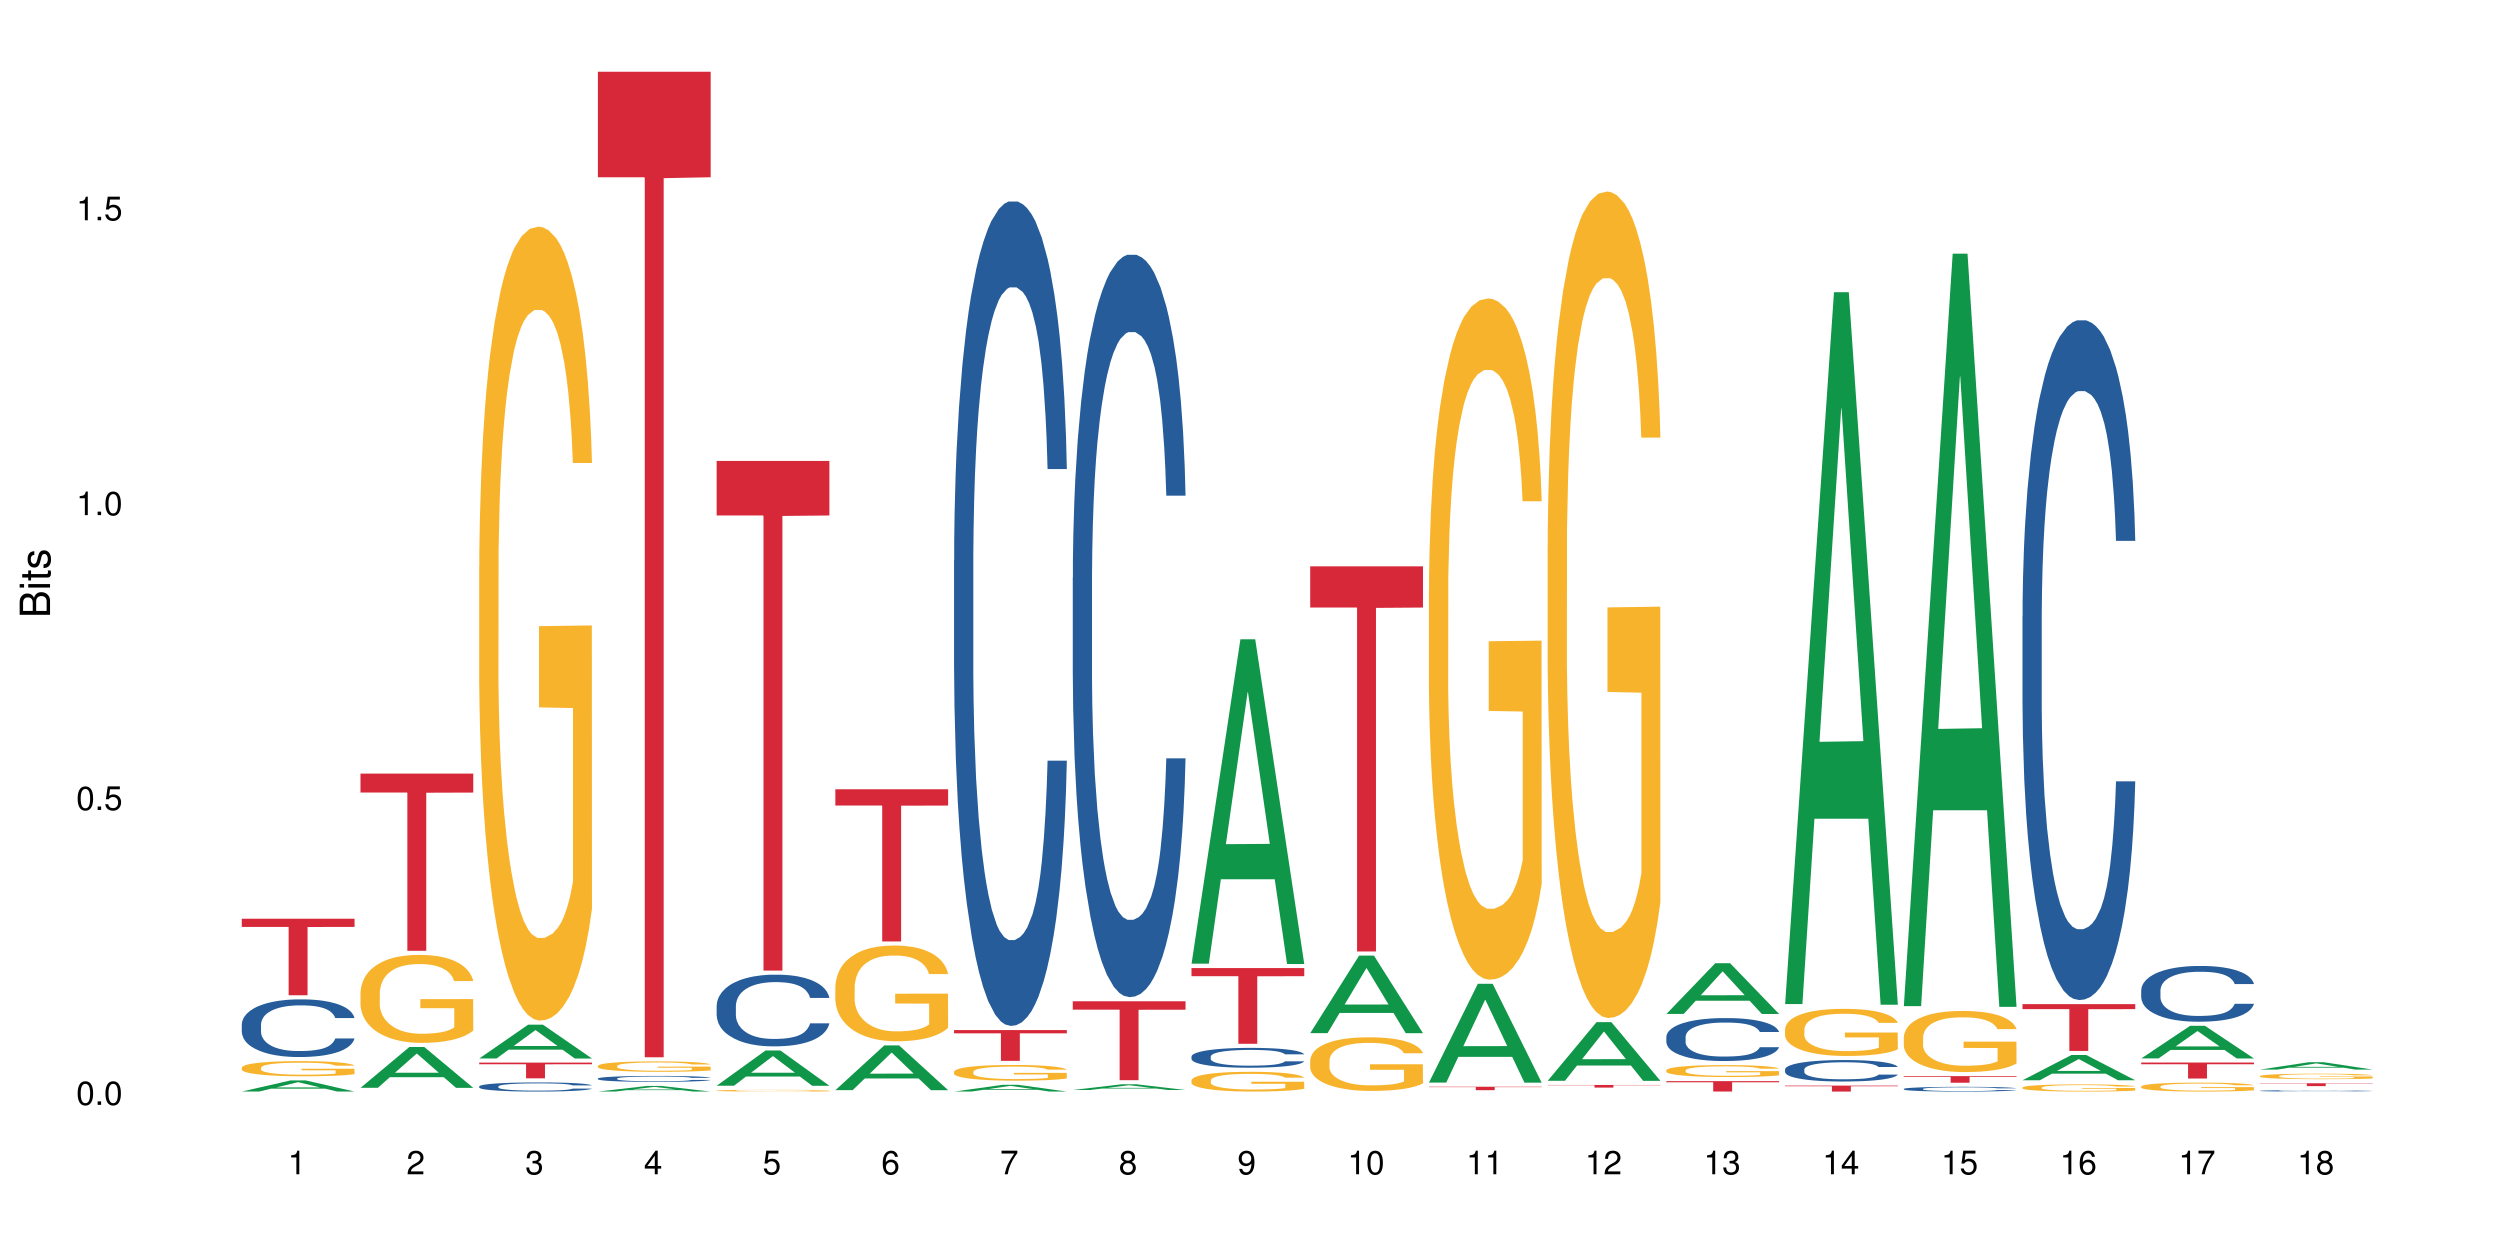 <?xml version="1.0" encoding="UTF-8"?>
<svg xmlns="http://www.w3.org/2000/svg" xmlns:xlink="http://www.w3.org/1999/xlink" width="720pt" height="360pt" viewBox="0 0 720 360" version="1.1">
<defs>
<g>
<symbol overflow="visible" id="glyph0-0">
<path style="stroke:none;" d=""/>
</symbol>
<symbol overflow="visible" id="glyph0-1">
<path style="stroke:none;" d="M 2.641 -6.797 C 2 -6.797 1.422 -6.531 1.078 -6.047 C 0.641 -5.453 0.406 -4.547 0.406 -3.297 C 0.406 -1 1.188 0.219 2.641 0.219 C 4.078 0.219 4.859 -1 4.859 -3.234 C 4.859 -4.562 4.656 -5.438 4.203 -6.047 C 3.844 -6.531 3.281 -6.797 2.641 -6.797 Z M 2.641 -6.047 C 3.547 -6.047 4 -5.125 4 -3.312 C 4 -1.375 3.562 -0.484 2.625 -0.484 C 1.734 -0.484 1.281 -1.422 1.281 -3.281 C 1.281 -5.141 1.734 -6.047 2.641 -6.047 Z M 2.641 -6.047 "/>
</symbol>
<symbol overflow="visible" id="glyph0-2">
<path style="stroke:none;" d="M 1.828 -1 L 0.828 -1 L 0.828 0 L 1.828 0 Z M 1.828 -1 "/>
</symbol>
<symbol overflow="visible" id="glyph0-3">
<path style="stroke:none;" d="M 4.562 -6.797 L 1.062 -6.797 L 0.547 -3.094 L 1.328 -3.094 C 1.719 -3.562 2.047 -3.734 2.578 -3.734 C 3.484 -3.734 4.062 -3.109 4.062 -2.094 C 4.062 -1.125 3.484 -0.531 2.578 -0.531 C 1.828 -0.531 1.375 -0.906 1.188 -1.672 L 0.328 -1.672 C 0.453 -1.109 0.547 -0.844 0.75 -0.594 C 1.125 -0.078 1.828 0.219 2.594 0.219 C 3.969 0.219 4.922 -0.781 4.922 -2.219 C 4.922 -3.562 4.031 -4.484 2.719 -4.484 C 2.25 -4.484 1.859 -4.359 1.469 -4.062 L 1.734 -5.969 L 4.562 -5.969 Z M 4.562 -6.797 "/>
</symbol>
<symbol overflow="visible" id="glyph0-4">
<path style="stroke:none;" d="M 2.484 -4.844 L 2.484 0 L 3.328 0 L 3.328 -6.797 L 2.766 -6.797 C 2.469 -5.75 2.281 -5.609 0.984 -5.453 L 0.984 -4.844 Z M 2.484 -4.844 "/>
</symbol>
<symbol overflow="visible" id="glyph0-5">
<path style="stroke:none;" d="M 4.859 -0.828 L 1.281 -0.828 C 1.359 -1.391 1.672 -1.75 2.5 -2.234 L 3.469 -2.75 C 4.406 -3.266 4.906 -3.969 4.906 -4.812 C 4.906 -5.375 4.672 -5.906 4.266 -6.266 C 3.859 -6.625 3.375 -6.797 2.719 -6.797 C 1.859 -6.797 1.219 -6.5 0.844 -5.922 C 0.609 -5.562 0.5 -5.125 0.484 -4.438 L 1.328 -4.438 C 1.359 -4.906 1.406 -5.188 1.531 -5.406 C 1.75 -5.812 2.188 -6.062 2.703 -6.062 C 3.469 -6.062 4.031 -5.516 4.031 -4.781 C 4.031 -4.25 3.719 -3.797 3.125 -3.438 L 2.234 -2.938 C 0.812 -2.141 0.406 -1.5 0.328 0 L 4.859 0 Z M 4.859 -0.828 "/>
</symbol>
<symbol overflow="visible" id="glyph0-6">
<path style="stroke:none;" d="M 2.125 -3.125 L 2.578 -3.125 C 3.516 -3.125 3.984 -2.703 3.984 -1.891 C 3.984 -1.031 3.469 -0.531 2.578 -0.531 C 1.656 -0.531 1.203 -0.984 1.156 -1.969 L 0.312 -1.969 C 0.344 -1.422 0.438 -1.078 0.609 -0.766 C 0.953 -0.109 1.625 0.219 2.547 0.219 C 3.953 0.219 4.859 -0.609 4.859 -1.906 C 4.859 -2.766 4.516 -3.25 3.703 -3.516 C 4.344 -3.766 4.656 -4.25 4.656 -4.938 C 4.656 -6.109 3.875 -6.797 2.578 -6.797 C 1.203 -6.797 0.484 -6.047 0.453 -4.609 L 1.297 -4.609 C 1.312 -5.016 1.344 -5.25 1.453 -5.453 C 1.641 -5.828 2.062 -6.062 2.594 -6.062 C 3.344 -6.062 3.797 -5.625 3.797 -4.906 C 3.797 -4.422 3.609 -4.141 3.25 -3.984 C 3.016 -3.891 2.719 -3.844 2.125 -3.844 Z M 2.125 -3.125 "/>
</symbol>
<symbol overflow="visible" id="glyph0-7">
<path style="stroke:none;" d="M 3.141 -1.625 L 3.141 0 L 3.984 0 L 3.984 -1.625 L 4.984 -1.625 L 4.984 -2.391 L 3.984 -2.391 L 3.984 -6.797 L 3.359 -6.797 L 0.266 -2.516 L 0.266 -1.625 Z M 3.141 -2.391 L 1 -2.391 L 3.141 -5.359 Z M 3.141 -2.391 "/>
</symbol>
<symbol overflow="visible" id="glyph0-8">
<path style="stroke:none;" d="M 4.781 -5.031 C 4.609 -6.141 3.891 -6.797 2.844 -6.797 C 2.094 -6.797 1.422 -6.438 1.031 -5.828 C 0.609 -5.172 0.406 -4.344 0.406 -3.094 C 0.406 -1.953 0.578 -1.234 0.984 -0.625 C 1.359 -0.078 1.953 0.219 2.703 0.219 C 3.984 0.219 4.922 -0.734 4.922 -2.078 C 4.922 -3.344 4.062 -4.234 2.844 -4.234 C 2.172 -4.234 1.641 -3.969 1.281 -3.469 C 1.281 -5.125 1.828 -6.047 2.797 -6.047 C 3.391 -6.047 3.797 -5.672 3.938 -5.031 Z M 2.734 -3.484 C 3.547 -3.484 4.062 -2.922 4.062 -2 C 4.062 -1.156 3.484 -0.531 2.703 -0.531 C 1.922 -0.531 1.328 -1.188 1.328 -2.047 C 1.328 -2.891 1.906 -3.484 2.734 -3.484 Z M 2.734 -3.484 "/>
</symbol>
<symbol overflow="visible" id="glyph0-9">
<path style="stroke:none;" d="M 4.984 -6.797 L 0.438 -6.797 L 0.438 -5.969 L 4.109 -5.969 C 2.5 -3.656 1.828 -2.234 1.328 0 L 2.219 0 C 2.594 -2.172 3.453 -4.047 4.984 -6.094 Z M 4.984 -6.797 "/>
</symbol>
<symbol overflow="visible" id="glyph0-10">
<path style="stroke:none;" d="M 3.75 -3.578 C 4.453 -4 4.688 -4.344 4.688 -4.984 C 4.688 -6.047 3.844 -6.797 2.641 -6.797 C 1.438 -6.797 0.594 -6.047 0.594 -4.984 C 0.594 -4.359 0.828 -4.016 1.516 -3.578 C 0.734 -3.203 0.359 -2.641 0.359 -1.891 C 0.359 -0.641 1.297 0.219 2.641 0.219 C 3.984 0.219 4.922 -0.641 4.922 -1.875 C 4.922 -2.641 4.531 -3.203 3.75 -3.578 Z M 2.641 -6.047 C 3.359 -6.047 3.812 -5.625 3.812 -4.969 C 3.812 -4.344 3.344 -3.922 2.641 -3.922 C 1.922 -3.922 1.453 -4.344 1.453 -4.984 C 1.453 -5.625 1.922 -6.047 2.641 -6.047 Z M 2.641 -3.203 C 3.484 -3.203 4.062 -2.672 4.062 -1.875 C 4.062 -1.062 3.484 -0.531 2.625 -0.531 C 1.797 -0.531 1.219 -1.078 1.219 -1.875 C 1.219 -2.672 1.797 -3.203 2.641 -3.203 Z M 2.641 -3.203 "/>
</symbol>
<symbol overflow="visible" id="glyph0-11">
<path style="stroke:none;" d="M 0.516 -1.547 C 0.672 -0.438 1.406 0.219 2.438 0.219 C 3.188 0.219 3.859 -0.141 4.266 -0.75 C 4.688 -1.406 4.891 -2.25 4.891 -3.484 C 4.891 -4.625 4.703 -5.359 4.312 -5.953 C 3.938 -6.5 3.344 -6.797 2.594 -6.797 C 1.297 -6.797 0.359 -5.844 0.359 -4.516 C 0.359 -3.25 1.234 -2.344 2.453 -2.344 C 3.094 -2.344 3.562 -2.578 4.016 -3.109 C 4 -1.453 3.469 -0.531 2.5 -0.531 C 1.906 -0.531 1.484 -0.906 1.359 -1.547 Z M 2.578 -6.062 C 3.375 -6.062 3.969 -5.406 3.969 -4.531 C 3.969 -3.688 3.375 -3.094 2.547 -3.094 C 1.734 -3.094 1.234 -3.672 1.234 -4.578 C 1.234 -5.438 1.797 -6.062 2.578 -6.062 Z M 2.578 -6.062 "/>
</symbol>
<symbol overflow="visible" id="glyph1-0">
<path style="stroke:none;" d=""/>
</symbol>
<symbol overflow="visible" id="glyph1-1">
<path style="stroke:none;" d="M 0 -0.953 L 0 -4.891 C 0 -5.719 -0.234 -6.344 -0.734 -6.797 C -1.188 -7.234 -1.812 -7.469 -2.5 -7.469 C -3.547 -7.469 -4.188 -7 -4.625 -5.875 C -4.984 -6.672 -5.641 -7.094 -6.531 -7.094 C -7.156 -7.094 -7.734 -6.859 -8.141 -6.391 C -8.562 -5.938 -8.75 -5.344 -8.75 -4.5 L -8.75 -0.953 Z M -4.984 -2.062 L -7.766 -2.062 L -7.766 -4.219 C -7.766 -4.844 -7.688 -5.203 -7.453 -5.5 C -7.219 -5.812 -6.859 -5.969 -6.375 -5.969 C -5.906 -5.969 -5.531 -5.812 -5.297 -5.5 C -5.062 -5.203 -4.984 -4.844 -4.984 -4.219 Z M -0.984 -2.062 L -4 -2.062 L -4 -4.781 C -4 -5.328 -3.859 -5.688 -3.578 -5.953 C -3.297 -6.219 -2.922 -6.359 -2.484 -6.359 C -2.062 -6.359 -1.688 -6.219 -1.406 -5.953 C -1.109 -5.688 -0.984 -5.328 -0.984 -4.781 Z M -0.984 -2.062 "/>
</symbol>
<symbol overflow="visible" id="glyph1-2">
<path style="stroke:none;" d="M -6.281 -1.797 L -6.281 -0.797 L 0 -0.797 L 0 -1.797 Z M -8.75 -1.797 L -8.75 -0.797 L -7.484 -0.797 L -7.484 -1.797 Z M -8.75 -1.797 "/>
</symbol>
<symbol overflow="visible" id="glyph1-3">
<path style="stroke:none;" d="M -6.281 -3.047 L -6.281 -2.016 L -8.016 -2.016 L -8.016 -1.016 L -6.281 -1.016 L -6.281 -0.172 L -5.469 -0.172 L -5.469 -1.016 L -0.719 -1.016 C -0.078 -1.016 0.281 -1.453 0.281 -2.234 C 0.281 -2.469 0.25 -2.719 0.188 -3.047 L -0.641 -3.047 C -0.609 -2.922 -0.594 -2.766 -0.594 -2.562 C -0.594 -2.141 -0.719 -2.016 -1.156 -2.016 L -5.469 -2.016 L -5.469 -3.047 Z M -6.281 -3.047 "/>
</symbol>
<symbol overflow="visible" id="glyph1-4">
<path style="stroke:none;" d="M -4.531 -5.25 C -5.766 -5.25 -6.469 -4.422 -6.469 -2.969 C -6.469 -1.516 -5.719 -0.562 -4.547 -0.562 C -3.562 -0.562 -3.094 -1.062 -2.734 -2.562 L -2.516 -3.484 C -2.344 -4.188 -2.094 -4.469 -1.625 -4.469 C -1.047 -4.469 -0.641 -3.875 -0.641 -3 C -0.641 -2.453 -0.797 -2 -1.062 -1.75 C -1.25 -1.594 -1.422 -1.531 -1.875 -1.469 L -1.875 -0.406 C -0.422 -0.453 0.281 -1.266 0.281 -2.922 C 0.281 -4.5 -0.5 -5.516 -1.719 -5.516 C -2.656 -5.516 -3.172 -4.984 -3.469 -3.734 L -3.703 -2.766 C -3.891 -1.953 -4.156 -1.609 -4.594 -1.609 C -5.172 -1.609 -5.547 -2.125 -5.547 -2.938 C -5.547 -3.75 -5.203 -4.172 -4.531 -4.203 Z M -4.531 -5.25 "/>
</symbol>
</g>
</defs>
<g id="surface22539">
<rect x="0" y="0" width="720" height="360" style="fill:rgb(100%,100%,100%);fill-opacity:1;stroke:none;"/>
<path style=" stroke:none;fill-rule:nonzero;fill:rgb(6.275%,58.824%,28.235%);fill-opacity:1;" d="M 69.629 314.367 L 69.664 314.363 L 83.719 311.148 L 87.984 311.148 L 102.109 314.371 L 97.148 314.371 L 93.609 313.527 L 78.098 313.527 L 74.625 314.367 L 69.629 314.367 L 79.59 313.18 L 92.184 313.18 L 85.902 311.676 L 85.836 311.672 L 85.766 311.68 L 79.555 313.18 L 79.59 313.18 Z M 69.629 314.367 "/>
<path style=" stroke:none;fill-rule:nonzero;fill:rgb(14.51%,36.078%,60%);fill-opacity:1;" d="M 69.629 295.047 L 69.668 295.031 L 69.668 294.668 L 69.789 294.09 L 70.066 293.363 L 70.344 292.863 L 71.055 291.965 L 72.047 291.102 L 73.074 290.434 L 73.828 290.039 L 74.5 289.734 L 76.047 289.172 L 77.035 288.887 L 78.105 288.629 L 79.414 288.367 L 80.363 288.219 L 82.504 287.973 L 84.086 287.867 L 85.316 287.824 L 87.969 287.824 L 89.555 287.883 L 90.703 287.961 L 91.969 288.082 L 93.039 288.219 L 94.902 288.551 L 96.562 288.977 L 97.316 289.219 L 98.504 289.688 L 99.418 290.145 L 100.051 290.539 L 100.762 291.102 L 101.398 291.785 L 101.871 292.559 L 102.109 293.211 L 96.562 293.211 L 96.285 292.605 L 95.969 292.133 L 95.375 291.512 L 94.781 291.07 L 93.949 290.629 L 93.199 290.344 L 92.168 290.055 L 91.258 289.871 L 90.305 289.734 L 89.395 289.645 L 87.652 289.555 L 85.633 289.555 L 84.879 289.582 L 83.336 289.703 L 82.504 289.812 L 81.312 290.023 L 80.484 290.219 L 79.492 290.523 L 78.82 290.781 L 77.988 291.176 L 77.395 291.527 L 76.719 292.027 L 76.324 292.406 L 75.969 292.832 L 75.648 293.332 L 75.414 293.863 L 75.254 294.426 L 75.176 294.973 L 75.176 297.324 L 75.254 297.871 L 75.453 298.508 L 75.969 299.434 L 76.719 300.238 L 77.59 300.875 L 78.422 301.332 L 78.898 301.543 L 79.531 301.785 L 80.523 302.09 L 81.949 302.395 L 82.781 302.516 L 84.047 302.637 L 85.355 302.695 L 87.098 302.695 L 88.641 302.637 L 89.672 302.559 L 90.742 302.438 L 92.207 302.18 L 93.117 301.938 L 93.91 301.648 L 94.504 301.363 L 94.902 301.117 L 95.496 300.648 L 95.969 300.133 L 96.328 299.602 L 96.562 299.086 L 102.109 299.086 L 101.871 299.691 L 101.516 300.285 L 101.16 300.723 L 100.605 301.254 L 99.973 301.727 L 99.059 302.258 L 98.309 302.605 L 97.316 302.984 L 96.406 303.273 L 95.414 303.531 L 93.949 303.836 L 93 303.988 L 91.969 304.125 L 90.742 304.246 L 89.195 304.352 L 87.531 304.414 L 85.988 304.426 L 84.324 304.398 L 83.098 304.336 L 81.473 304.199 L 79.453 303.926 L 77.988 303.637 L 76.84 303.352 L 75.848 303.047 L 74.738 302.637 L 73.312 301.969 L 72.441 301.453 L 71.848 301.027 L 71.176 300.434 L 70.699 299.902 L 70.145 299.055 L 69.75 297.977 L 69.629 297.141 Z M 69.629 295.047 "/>
<path style=" stroke:none;fill-rule:nonzero;fill:rgb(96.863%,70.196%,16.863%);fill-opacity:1;" d="M 69.629 307.477 L 69.668 307.469 L 69.668 307.391 L 69.828 307.211 L 70.223 306.965 L 70.738 306.762 L 71.293 306.602 L 71.648 306.52 L 72.242 306.398 L 72.758 306.312 L 74.066 306.133 L 75.73 305.965 L 76.641 305.895 L 77.672 305.824 L 79.137 305.75 L 79.809 305.723 L 81.867 305.66 L 84.207 305.617 L 86.781 305.605 L 87.969 305.609 L 89.594 305.625 L 91.812 305.672 L 93.078 305.711 L 94.07 305.75 L 95.098 305.801 L 96.367 305.883 L 97.555 305.977 L 98.504 306.074 L 99.457 306.191 L 100.246 306.32 L 100.922 306.461 L 101.516 306.625 L 101.871 306.766 L 102.109 306.906 L 96.605 306.906 L 96.285 306.766 L 95.93 306.66 L 95.336 306.527 L 94.742 306.43 L 94.148 306.355 L 93.039 306.254 L 92.09 306.188 L 90.898 306.133 L 89.75 306.098 L 88.445 306.074 L 87.652 306.066 L 85.551 306.066 L 83.652 306.094 L 82.543 306.125 L 81.75 306.156 L 80.641 306.215 L 79.969 306.266 L 79.57 306.297 L 78.383 306.418 L 77.59 306.531 L 77.156 306.605 L 76.602 306.727 L 76.203 306.832 L 75.77 306.992 L 75.531 307.113 L 75.215 307.383 L 75.176 308.102 L 75.293 308.25 L 75.531 308.414 L 75.848 308.559 L 76.324 308.711 L 76.797 308.824 L 77.629 308.98 L 78.344 309.082 L 78.898 309.152 L 79.969 309.258 L 80.402 309.293 L 81.434 309.367 L 82.504 309.422 L 83.809 309.469 L 84.801 309.492 L 86.383 309.512 L 88.406 309.512 L 90.781 309.488 L 92.285 309.457 L 93.316 309.426 L 93.988 309.398 L 94.82 309.355 L 95.414 309.316 L 95.969 309.27 L 96.645 309.203 L 96.645 308.25 L 86.859 308.246 L 86.859 307.801 L 102.07 307.797 L 102.109 309.355 L 101.277 309.461 L 100.246 309.566 L 99.258 309.645 L 98.227 309.711 L 96.762 309.789 L 95.574 309.836 L 93.75 309.891 L 92.09 309.93 L 90.344 309.953 L 88.801 309.965 L 86.98 309.969 L 85.355 309.961 L 83.613 309.938 L 82.227 309.902 L 80.957 309.863 L 79.691 309.812 L 78.105 309.73 L 77.074 309.66 L 76.008 309.578 L 74.938 309.477 L 73.988 309.371 L 73.352 309.285 L 72.719 309.191 L 72.047 309.07 L 71.41 308.938 L 70.938 308.812 L 70.5 308.672 L 70.184 308.543 L 69.867 308.363 L 69.707 308.219 L 69.629 308.098 Z M 69.629 307.477 "/>
<path style=" stroke:none;fill-rule:nonzero;fill:rgb(83.922%,15.686%,22.353%);fill-opacity:1;" d="M 69.629 264.594 L 102.109 264.594 L 102.109 266.953 L 88.574 266.973 L 88.574 286.645 L 83.125 286.645 L 83.125 266.996 L 83.047 266.953 L 69.629 266.953 Z M 69.629 264.594 "/>
<path style=" stroke:none;fill-rule:nonzero;fill:rgb(6.275%,58.824%,28.235%);fill-opacity:1;" d="M 103.82 313.293 L 103.855 313.281 L 117.906 301.527 L 122.176 301.527 L 136.301 313.305 L 131.336 313.305 L 127.797 310.23 L 112.285 310.23 L 108.816 313.293 L 103.82 313.293 L 113.777 308.957 L 126.375 308.949 L 120.094 303.453 L 120.023 303.441 L 119.957 303.473 L 113.742 308.949 L 113.777 308.957 Z M 103.82 313.293 "/>
<path style=" stroke:none;fill-rule:nonzero;fill:rgb(96.863%,70.196%,16.863%);fill-opacity:1;" d="M 103.82 285.859 L 103.859 285.836 L 103.859 285.375 L 104.016 284.332 L 104.414 282.898 L 104.93 281.719 L 105.484 280.793 L 105.84 280.305 L 106.434 279.613 L 106.949 279.102 L 108.254 278.062 L 109.918 277.09 L 110.832 276.672 L 111.859 276.277 L 113.324 275.84 L 114 275.676 L 116.059 275.309 L 118.395 275.074 L 120.969 275.008 L 122.16 275.031 L 123.781 275.121 L 126 275.375 L 127.27 275.609 L 128.258 275.84 L 129.289 276.141 L 130.555 276.602 L 131.746 277.16 L 132.695 277.715 L 133.645 278.41 L 134.438 279.148 L 135.109 279.961 L 135.707 280.93 L 136.062 281.742 L 136.301 282.551 L 130.793 282.551 L 130.477 281.742 L 130.121 281.117 L 129.527 280.352 L 128.934 279.797 L 128.34 279.355 L 127.23 278.754 L 126.277 278.387 L 125.09 278.062 L 123.941 277.852 L 122.633 277.715 L 121.844 277.668 L 119.742 277.668 L 117.84 277.828 L 116.73 278.016 L 115.941 278.199 L 114.832 278.547 L 114.156 278.824 L 113.762 279.012 L 112.574 279.727 L 111.781 280.375 L 111.344 280.816 L 110.789 281.508 L 110.395 282.133 L 109.957 283.059 L 109.723 283.754 L 109.402 285.328 L 109.363 289.496 L 109.484 290.375 L 109.723 291.324 L 110.039 292.156 L 110.512 293.035 L 110.988 293.707 L 111.82 294.609 L 112.535 295.211 L 113.09 295.605 L 114.156 296.23 L 114.594 296.438 L 115.621 296.855 L 116.691 297.18 L 118 297.457 L 118.988 297.594 L 120.574 297.711 L 122.594 297.711 L 124.973 297.57 L 126.477 297.387 L 127.508 297.203 L 128.18 297.039 L 129.012 296.785 L 129.605 296.555 L 130.16 296.297 L 130.832 295.906 L 130.832 290.375 L 121.051 290.352 L 121.051 287.758 L 136.262 287.734 L 136.301 296.785 L 135.469 297.41 L 134.438 298.012 L 133.449 298.473 L 132.418 298.867 L 130.953 299.309 L 129.766 299.586 L 127.941 299.91 L 126.277 300.117 L 124.535 300.258 L 122.992 300.324 L 121.168 300.348 L 119.543 300.301 L 117.801 300.164 L 116.414 299.98 L 115.148 299.746 L 113.879 299.445 L 112.297 298.961 L 111.266 298.566 L 110.195 298.082 L 109.125 297.504 L 108.176 296.879 L 107.543 296.391 L 106.91 295.836 L 106.234 295.141 L 105.602 294.355 L 105.125 293.637 L 104.691 292.828 L 104.375 292.062 L 104.059 291.023 L 103.898 290.188 L 103.82 289.473 Z M 103.82 285.859 "/>
<path style=" stroke:none;fill-rule:nonzero;fill:rgb(83.922%,15.686%,22.353%);fill-opacity:1;" d="M 103.82 222.793 L 136.301 222.793 L 136.301 228.258 L 122.762 228.305 L 122.762 273.828 L 117.316 273.828 L 117.316 228.352 L 117.238 228.258 L 103.82 228.258 Z M 103.82 222.793 "/>
<path style=" stroke:none;fill-rule:nonzero;fill:rgb(6.275%,58.824%,28.235%);fill-opacity:1;" d="M 138.008 304.84 L 138.043 304.832 L 152.098 295.109 L 156.367 295.109 L 170.488 304.848 L 165.527 304.848 L 161.988 302.305 L 146.477 302.305 L 143.008 304.84 L 138.008 304.84 L 147.969 301.254 L 160.566 301.246 L 154.285 296.699 L 154.215 296.691 L 154.145 296.719 L 147.934 301.246 L 147.969 301.254 Z M 138.008 304.84 "/>
<path style=" stroke:none;fill-rule:nonzero;fill:rgb(14.51%,36.078%,60%);fill-opacity:1;" d="M 138.008 312.887 L 138.047 312.883 L 138.047 312.824 L 138.168 312.734 L 138.445 312.617 L 138.723 312.539 L 139.434 312.398 L 140.426 312.262 L 141.457 312.156 L 142.207 312.094 L 142.883 312.043 L 144.426 311.957 L 145.418 311.91 L 146.484 311.867 L 147.793 311.828 L 148.742 311.805 L 150.883 311.766 L 152.465 311.75 L 153.695 311.742 L 156.348 311.742 L 157.934 311.75 L 159.082 311.762 L 160.348 311.781 L 161.418 311.805 L 163.281 311.855 L 164.945 311.926 L 165.695 311.961 L 166.887 312.035 L 167.797 312.109 L 168.43 312.172 L 169.145 312.262 L 169.777 312.367 L 170.25 312.492 L 170.488 312.594 L 164.945 312.594 L 164.668 312.5 L 164.352 312.426 L 163.754 312.324 L 163.16 312.254 L 162.328 312.188 L 161.578 312.141 L 160.547 312.094 L 159.637 312.066 L 158.688 312.043 L 157.773 312.031 L 156.031 312.016 L 154.012 312.016 L 153.258 312.02 L 151.715 312.039 L 150.883 312.055 L 149.695 312.09 L 148.863 312.121 L 147.871 312.168 L 147.199 312.211 L 146.367 312.273 L 145.773 312.328 L 145.098 312.406 L 144.703 312.469 L 144.348 312.535 L 144.031 312.613 L 143.793 312.699 L 143.633 312.785 L 143.555 312.875 L 143.555 313.246 L 143.633 313.332 L 143.832 313.434 L 144.348 313.578 L 145.098 313.707 L 145.969 313.809 L 146.801 313.879 L 147.277 313.914 L 147.91 313.953 L 148.902 314 L 150.328 314.047 L 151.16 314.066 L 152.426 314.086 L 153.734 314.098 L 155.477 314.098 L 157.023 314.086 L 158.051 314.074 L 159.121 314.055 L 160.586 314.016 L 161.496 313.977 L 162.289 313.93 L 162.883 313.887 L 163.281 313.848 L 163.875 313.773 L 164.352 313.691 L 164.707 313.605 L 164.945 313.523 L 170.488 313.523 L 170.25 313.621 L 169.895 313.715 L 169.539 313.785 L 168.984 313.867 L 168.352 313.941 L 167.438 314.027 L 166.688 314.082 L 165.695 314.141 L 164.785 314.188 L 163.797 314.23 L 162.328 314.277 L 161.379 314.301 L 160.348 314.324 L 159.121 314.344 L 157.578 314.359 L 155.914 314.367 L 154.367 314.371 L 152.703 314.367 L 151.477 314.355 L 149.852 314.336 L 147.832 314.293 L 146.367 314.246 L 145.219 314.199 L 144.227 314.152 L 143.117 314.086 L 141.691 313.98 L 140.82 313.898 L 140.227 313.832 L 139.555 313.738 L 139.078 313.656 L 138.523 313.52 L 138.129 313.348 L 138.008 313.219 Z M 138.008 312.887 "/>
<path style=" stroke:none;fill-rule:nonzero;fill:rgb(96.863%,70.196%,16.863%);fill-opacity:1;" d="M 138.008 163.207 L 138.047 162.996 L 138.047 158.82 L 138.207 149.422 L 138.602 136.477 L 139.117 125.828 L 139.672 117.473 L 140.027 113.09 L 140.625 106.824 L 141.137 102.23 L 142.445 92.832 L 144.109 84.062 L 145.02 80.305 L 146.051 76.754 L 147.516 72.785 L 148.188 71.324 L 150.25 67.98 L 152.586 65.895 L 155.16 65.266 L 156.348 65.477 L 157.973 66.312 L 160.191 68.609 L 161.457 70.695 L 162.449 72.785 L 163.477 75.5 L 164.746 79.676 L 165.934 84.688 L 166.887 89.699 L 167.836 95.965 L 168.629 102.648 L 169.301 109.957 L 169.895 118.727 L 170.25 126.035 L 170.488 133.344 L 164.984 133.344 L 164.668 126.035 L 164.309 120.398 L 163.715 113.508 L 163.121 108.492 L 162.527 104.527 L 161.418 99.098 L 160.469 95.758 L 159.281 92.832 L 158.133 90.953 L 156.824 89.699 L 156.031 89.281 L 153.934 89.281 L 152.031 90.742 L 150.922 92.414 L 150.129 94.086 L 149.02 97.219 L 148.348 99.723 L 147.953 101.395 L 146.762 107.867 L 145.969 113.715 L 145.535 117.684 L 144.98 123.945 L 144.586 129.586 L 144.148 137.938 L 143.91 144.203 L 143.594 158.402 L 143.555 195.992 L 143.672 203.926 L 143.91 212.488 L 144.227 220.008 L 144.703 227.941 L 145.18 233.996 L 146.012 242.141 L 146.723 247.57 L 147.277 251.121 L 148.348 256.758 L 148.781 258.637 L 149.812 262.398 L 150.883 265.32 L 152.191 267.828 L 153.18 269.078 L 154.766 270.125 L 156.785 270.125 L 159.16 268.871 L 160.668 267.199 L 161.695 265.531 L 162.371 264.066 L 163.199 261.77 L 163.797 259.684 L 164.352 257.387 L 165.023 253.836 L 165.023 203.926 L 155.238 203.719 L 155.238 180.328 L 170.449 180.121 L 170.488 261.77 L 169.656 267.41 L 168.629 272.84 L 167.637 277.016 L 166.609 280.566 L 165.141 284.531 L 163.953 287.039 L 162.133 289.961 L 160.469 291.84 L 158.727 293.094 L 157.18 293.723 L 155.359 293.93 L 153.734 293.512 L 151.992 292.258 L 150.605 290.59 L 149.336 288.5 L 148.07 285.785 L 146.484 281.402 L 145.457 277.852 L 144.387 273.465 L 143.316 268.246 L 142.367 262.605 L 141.73 258.223 L 141.098 253.211 L 140.426 246.945 L 139.793 239.844 L 139.316 233.371 L 138.879 226.062 L 138.562 219.172 L 138.246 209.773 L 138.09 202.258 L 138.008 195.781 Z M 138.008 163.207 "/>
<path style=" stroke:none;fill-rule:nonzero;fill:rgb(83.922%,15.686%,22.353%);fill-opacity:1;" d="M 138.008 306.027 L 170.488 306.027 L 170.488 306.512 L 156.953 306.52 L 156.953 310.562 L 151.508 310.562 L 151.508 306.523 L 151.426 306.512 L 138.008 306.512 Z M 138.008 306.027 "/>
<path style=" stroke:none;fill-rule:nonzero;fill:rgb(6.275%,58.824%,28.235%);fill-opacity:1;" d="M 172.199 314.371 L 172.234 314.367 L 186.289 312.758 L 190.555 312.758 L 204.68 314.371 L 199.719 314.371 L 196.176 313.949 L 180.664 313.949 L 177.195 314.371 L 172.199 314.371 L 182.156 313.777 L 194.754 313.773 L 188.473 313.02 L 188.406 313.02 L 188.336 313.023 L 182.125 313.773 L 182.156 313.777 Z M 172.199 314.371 "/>
<path style=" stroke:none;fill-rule:nonzero;fill:rgb(14.51%,36.078%,60%);fill-opacity:1;" d="M 172.199 310.609 L 172.238 310.609 L 172.238 310.57 L 172.355 310.512 L 172.633 310.438 L 172.91 310.387 L 173.625 310.293 L 174.613 310.203 L 175.645 310.137 L 176.398 310.094 L 177.07 310.062 L 178.617 310.004 L 179.605 309.977 L 180.676 309.949 L 181.984 309.922 L 182.934 309.906 L 185.07 309.883 L 186.656 309.871 L 187.883 309.867 L 190.539 309.867 L 192.121 309.871 L 193.273 309.879 L 194.539 309.891 L 195.609 309.906 L 197.469 309.941 L 199.133 309.984 L 199.887 310.012 L 201.074 310.059 L 201.984 310.105 L 202.621 310.145 L 203.332 310.203 L 203.965 310.273 L 204.441 310.355 L 204.68 310.422 L 199.133 310.422 L 198.855 310.359 L 198.539 310.309 L 197.945 310.246 L 197.352 310.199 L 196.52 310.156 L 195.766 310.125 L 194.738 310.098 L 193.824 310.078 L 192.875 310.062 L 191.965 310.055 L 190.223 310.043 L 188.203 310.043 L 187.449 310.047 L 185.902 310.059 L 185.07 310.07 L 183.883 310.094 L 183.051 310.113 L 182.062 310.145 L 181.387 310.172 L 180.555 310.211 L 179.961 310.246 L 179.289 310.301 L 178.895 310.34 L 178.535 310.383 L 178.219 310.434 L 177.98 310.488 L 177.824 310.547 L 177.746 310.602 L 177.746 310.848 L 177.824 310.902 L 178.023 310.969 L 178.535 311.062 L 179.289 311.145 L 180.16 311.211 L 180.992 311.258 L 181.469 311.281 L 182.102 311.305 L 183.09 311.336 L 184.52 311.367 L 185.348 311.383 L 186.617 311.395 L 187.926 311.398 L 189.668 311.398 L 191.211 311.395 L 192.242 311.387 L 193.312 311.375 L 194.777 311.348 L 195.688 311.32 L 196.48 311.293 L 197.074 311.262 L 197.469 311.238 L 198.062 311.188 L 198.539 311.137 L 198.895 311.082 L 199.133 311.027 L 204.68 311.027 L 204.441 311.09 L 204.086 311.152 L 203.73 311.195 L 203.176 311.25 L 202.539 311.301 L 201.629 311.355 L 200.875 311.391 L 199.887 311.43 L 198.977 311.461 L 197.984 311.484 L 196.52 311.516 L 195.57 311.531 L 194.539 311.547 L 193.312 311.559 L 191.766 311.57 L 190.102 311.578 L 188.559 311.578 L 186.895 311.574 L 185.668 311.57 L 184.043 311.555 L 182.023 311.527 L 180.555 311.496 L 179.406 311.469 L 178.418 311.438 L 177.309 311.395 L 175.883 311.324 L 175.012 311.273 L 174.418 311.227 L 173.742 311.168 L 173.27 311.113 L 172.715 311.023 L 172.316 310.914 L 172.199 310.828 Z M 172.199 310.609 "/>
<path style=" stroke:none;fill-rule:nonzero;fill:rgb(96.863%,70.196%,16.863%);fill-opacity:1;" d="M 172.199 306.965 L 172.238 306.965 L 172.238 306.91 L 172.398 306.785 L 172.793 306.613 L 173.309 306.473 L 173.863 306.363 L 174.219 306.309 L 174.812 306.223 L 175.328 306.164 L 176.637 306.039 L 178.301 305.926 L 179.211 305.875 L 180.238 305.828 L 181.707 305.777 L 182.379 305.758 L 184.438 305.715 L 186.777 305.688 L 189.352 305.676 L 190.539 305.68 L 192.164 305.691 L 194.379 305.723 L 195.648 305.75 L 196.637 305.777 L 197.668 305.812 L 198.938 305.867 L 200.125 305.934 L 201.074 306 L 202.023 306.082 L 202.816 306.168 L 203.492 306.266 L 204.086 306.383 L 204.441 306.477 L 204.68 306.574 L 199.172 306.574 L 198.855 306.477 L 198.5 306.402 L 197.906 306.312 L 197.312 306.246 L 196.719 306.195 L 195.609 306.121 L 194.656 306.078 L 193.469 306.039 L 192.32 306.016 L 191.016 306 L 190.223 305.992 L 188.121 305.992 L 186.223 306.012 L 185.113 306.035 L 184.32 306.055 L 183.211 306.098 L 182.539 306.129 L 182.141 306.152 L 180.953 306.238 L 180.16 306.316 L 179.727 306.367 L 179.172 306.449 L 178.773 306.523 L 178.34 306.633 L 178.102 306.715 L 177.785 306.902 L 177.746 307.398 L 177.863 307.504 L 178.102 307.613 L 178.418 307.715 L 178.895 307.816 L 179.367 307.898 L 180.199 308.004 L 180.914 308.078 L 181.469 308.121 L 182.539 308.195 L 182.973 308.223 L 184.004 308.27 L 185.07 308.309 L 186.379 308.344 L 187.371 308.359 L 188.953 308.375 L 190.973 308.375 L 193.352 308.355 L 194.855 308.336 L 195.887 308.312 L 196.559 308.293 L 197.391 308.262 L 197.984 308.234 L 198.539 308.207 L 199.215 308.16 L 199.215 307.504 L 189.43 307.5 L 189.43 307.191 L 204.641 307.188 L 204.68 308.262 L 203.848 308.336 L 202.816 308.41 L 201.828 308.465 L 200.797 308.512 L 199.332 308.562 L 198.145 308.594 L 196.32 308.633 L 194.656 308.66 L 192.914 308.676 L 191.371 308.684 L 189.547 308.688 L 187.926 308.68 L 186.18 308.664 L 184.793 308.641 L 183.527 308.613 L 182.262 308.578 L 180.676 308.52 L 179.645 308.477 L 178.574 308.418 L 177.508 308.348 L 176.555 308.273 L 175.922 308.215 L 175.289 308.152 L 174.613 308.066 L 173.98 307.977 L 173.508 307.891 L 173.07 307.793 L 172.754 307.703 L 172.438 307.578 L 172.277 307.48 L 172.199 307.395 Z M 172.199 306.965 "/>
<path style=" stroke:none;fill-rule:nonzero;fill:rgb(83.922%,15.686%,22.353%);fill-opacity:1;" d="M 172.199 20.664 L 204.68 20.664 L 204.68 51.047 L 191.141 51.312 L 191.141 304.496 L 185.695 304.496 L 185.695 51.578 L 185.617 51.047 L 172.199 51.047 Z M 172.199 20.664 "/>
<path style=" stroke:none;fill-rule:nonzero;fill:rgb(6.275%,58.824%,28.235%);fill-opacity:1;" d="M 206.391 312.691 L 206.422 312.684 L 220.477 302.535 L 224.746 302.535 L 238.867 312.703 L 233.906 312.703 L 230.367 310.047 L 214.855 310.047 L 211.387 312.691 L 206.391 312.691 L 216.348 308.949 L 228.945 308.941 L 222.664 304.199 L 222.594 304.188 L 222.523 304.215 L 216.312 308.941 L 216.348 308.949 Z M 206.391 312.691 "/>
<path style=" stroke:none;fill-rule:nonzero;fill:rgb(14.51%,36.078%,60%);fill-opacity:1;" d="M 206.391 289.695 L 206.43 289.676 L 206.43 289.223 L 206.547 288.508 L 206.824 287.602 L 207.102 286.98 L 207.816 285.867 L 208.805 284.789 L 209.836 283.961 L 210.586 283.469 L 211.262 283.09 L 212.805 282.395 L 213.797 282.035 L 214.867 281.715 L 216.172 281.395 L 217.125 281.203 L 219.262 280.902 L 220.848 280.77 L 222.074 280.715 L 224.727 280.715 L 226.312 280.789 L 227.461 280.883 L 228.73 281.035 L 229.797 281.203 L 231.66 281.621 L 233.324 282.148 L 234.078 282.449 L 235.266 283.035 L 236.176 283.602 L 236.809 284.09 L 237.523 284.789 L 238.156 285.641 L 238.633 286.602 L 238.867 287.414 L 233.324 287.414 L 233.047 286.656 L 232.73 286.074 L 232.137 285.301 L 231.543 284.754 L 230.711 284.203 L 229.957 283.848 L 228.926 283.488 L 228.016 283.262 L 227.066 283.09 L 226.152 282.977 L 224.41 282.863 L 222.391 282.863 L 221.637 282.902 L 220.094 283.055 L 219.262 283.188 L 218.074 283.449 L 217.242 283.695 L 216.25 284.074 L 215.578 284.395 L 214.746 284.883 L 214.152 285.316 L 213.48 285.941 L 213.082 286.414 L 212.727 286.941 L 212.41 287.562 L 212.172 288.223 L 212.012 288.922 L 211.934 289.602 L 211.934 292.527 L 212.012 293.207 L 212.211 294 L 212.727 295.148 L 213.48 296.148 L 214.352 296.941 L 215.184 297.508 L 215.656 297.773 L 216.293 298.074 L 217.281 298.453 L 218.707 298.828 L 219.539 298.98 L 220.809 299.129 L 222.113 299.207 L 223.855 299.207 L 225.402 299.129 L 226.43 299.035 L 227.5 298.887 L 228.965 298.566 L 229.879 298.262 L 230.668 297.902 L 231.266 297.547 L 231.66 297.242 L 232.254 296.66 L 232.73 296.016 L 233.086 295.355 L 233.324 294.715 L 238.867 294.715 L 238.633 295.469 L 238.273 296.207 L 237.918 296.754 L 237.363 297.414 L 236.73 298 L 235.82 298.66 L 235.066 299.094 L 234.078 299.566 L 233.164 299.922 L 232.176 300.242 L 230.711 300.621 L 229.758 300.809 L 228.73 300.98 L 227.5 301.133 L 225.957 301.262 L 224.293 301.34 L 222.746 301.355 L 221.086 301.32 L 219.855 301.242 L 218.23 301.074 L 216.211 300.734 L 214.746 300.375 L 213.598 300.016 L 212.609 299.641 L 211.5 299.129 L 210.074 298.301 L 209.199 297.66 L 208.605 297.129 L 207.934 296.395 L 207.457 295.734 L 206.902 294.676 L 206.508 293.336 L 206.391 292.301 Z M 206.391 289.695 "/>
<path style=" stroke:none;fill-rule:nonzero;fill:rgb(96.863%,70.196%,16.863%);fill-opacity:1;" d="M 206.391 314.09 L 206.43 314.09 L 206.43 314.082 L 206.586 314.062 L 206.984 314.035 L 207.496 314.012 L 208.051 313.992 L 208.41 313.984 L 209.004 313.969 L 209.52 313.961 L 210.824 313.941 L 212.488 313.922 L 213.398 313.914 L 214.43 313.906 L 215.895 313.898 L 216.57 313.895 L 218.629 313.887 L 220.965 313.883 L 226.352 313.883 L 228.57 313.887 L 229.84 313.895 L 230.828 313.898 L 231.859 313.902 L 233.125 313.91 L 234.312 313.922 L 235.266 313.934 L 236.215 313.945 L 237.008 313.961 L 237.68 313.977 L 238.273 313.996 L 238.633 314.012 L 238.867 314.027 L 233.363 314.027 L 233.047 314.012 L 232.691 314 L 232.098 313.984 L 231.5 313.973 L 230.906 313.965 L 229.797 313.953 L 228.848 313.945 L 227.66 313.941 L 226.512 313.938 L 225.203 313.934 L 222.312 313.934 L 220.41 313.938 L 219.301 313.938 L 218.508 313.941 L 217.398 313.949 L 216.727 313.953 L 216.332 313.957 L 215.141 313.973 L 214.352 313.984 L 213.914 313.992 L 213.359 314.008 L 212.965 314.02 L 212.527 314.035 L 212.289 314.051 L 211.973 314.082 L 211.934 314.16 L 212.055 314.18 L 212.289 314.195 L 212.609 314.211 L 213.082 314.23 L 213.559 314.242 L 214.391 314.258 L 215.102 314.27 L 215.656 314.277 L 216.727 314.293 L 217.164 314.297 L 218.191 314.305 L 219.262 314.309 L 220.57 314.316 L 221.559 314.316 L 223.145 314.32 L 225.164 314.32 L 227.539 314.316 L 229.047 314.312 L 230.074 314.309 L 230.75 314.309 L 231.582 314.301 L 232.176 314.297 L 232.73 314.293 L 233.402 314.285 L 233.402 314.18 L 223.621 314.176 L 223.621 314.129 L 238.828 314.129 L 238.867 314.301 L 238.039 314.312 L 237.008 314.324 L 236.016 314.336 L 234.988 314.344 L 233.523 314.352 L 232.332 314.355 L 230.512 314.363 L 228.848 314.367 L 227.105 314.367 L 225.559 314.371 L 222.113 314.371 L 220.371 314.367 L 218.984 314.363 L 217.719 314.359 L 216.449 314.352 L 214.867 314.344 L 213.836 314.336 L 212.766 314.328 L 211.695 314.316 L 210.746 314.305 L 210.113 314.293 L 209.477 314.285 L 208.805 314.27 L 208.172 314.254 L 207.695 314.242 L 207.262 314.227 L 206.941 314.211 L 206.625 314.191 L 206.469 314.176 L 206.391 314.16 Z M 206.391 314.09 "/>
<path style=" stroke:none;fill-rule:nonzero;fill:rgb(83.922%,15.686%,22.353%);fill-opacity:1;" d="M 206.391 132.746 L 238.867 132.746 L 238.867 148.457 L 225.332 148.594 L 225.332 279.535 L 219.887 279.535 L 219.887 148.734 L 219.809 148.457 L 206.391 148.457 Z M 206.391 132.746 "/>
<path style=" stroke:none;fill-rule:nonzero;fill:rgb(6.275%,58.824%,28.235%);fill-opacity:1;" d="M 240.578 313.957 L 240.613 313.945 L 254.668 301.078 L 258.934 301.078 L 273.059 313.969 L 268.098 313.969 L 264.559 310.602 L 249.047 310.602 L 245.574 313.957 L 240.578 313.957 L 250.539 309.211 L 263.133 309.199 L 256.852 303.184 L 256.785 303.172 L 256.715 303.207 L 250.504 309.199 L 250.539 309.211 Z M 240.578 313.957 "/>
<path style=" stroke:none;fill-rule:nonzero;fill:rgb(96.863%,70.196%,16.863%);fill-opacity:1;" d="M 240.578 284.125 L 240.617 284.102 L 240.617 283.598 L 240.777 282.465 L 241.172 280.902 L 241.688 279.617 L 242.242 278.609 L 242.598 278.078 L 243.191 277.324 L 243.707 276.77 L 245.016 275.637 L 246.68 274.578 L 247.59 274.125 L 248.621 273.695 L 250.086 273.219 L 250.758 273.043 L 252.816 272.637 L 255.156 272.387 L 257.73 272.309 L 258.918 272.336 L 260.543 272.438 L 262.762 272.715 L 264.027 272.965 L 265.02 273.219 L 266.047 273.547 L 267.316 274.051 L 268.504 274.652 L 269.453 275.258 L 270.406 276.016 L 271.195 276.82 L 271.871 277.703 L 272.465 278.762 L 272.82 279.641 L 273.059 280.523 L 267.555 280.523 L 267.234 279.641 L 266.879 278.961 L 266.285 278.129 L 265.691 277.527 L 265.098 277.047 L 263.988 276.391 L 263.039 275.988 L 261.848 275.637 L 260.699 275.41 L 259.395 275.258 L 258.602 275.207 L 256.5 275.207 L 254.602 275.383 L 253.492 275.586 L 252.699 275.789 L 251.59 276.164 L 250.918 276.469 L 250.52 276.668 L 249.332 277.449 L 248.539 278.156 L 248.105 278.633 L 247.551 279.391 L 247.152 280.07 L 246.719 281.078 L 246.48 281.832 L 246.164 283.547 L 246.125 288.082 L 246.242 289.039 L 246.48 290.07 L 246.797 290.98 L 247.273 291.938 L 247.746 292.668 L 248.578 293.648 L 249.293 294.305 L 249.848 294.734 L 250.918 295.414 L 251.352 295.641 L 252.383 296.094 L 253.453 296.445 L 254.758 296.75 L 255.75 296.898 L 257.332 297.027 L 259.355 297.027 L 261.73 296.875 L 263.234 296.672 L 264.266 296.473 L 264.938 296.297 L 265.77 296.02 L 266.363 295.766 L 266.918 295.488 L 267.594 295.059 L 267.594 289.039 L 257.809 289.016 L 257.809 286.191 L 273.02 286.168 L 273.059 296.02 L 272.227 296.699 L 271.195 297.352 L 270.207 297.855 L 269.176 298.285 L 267.711 298.766 L 266.523 299.066 L 264.699 299.418 L 263.039 299.645 L 261.293 299.797 L 259.75 299.871 L 257.93 299.898 L 256.305 299.848 L 254.562 299.695 L 253.176 299.496 L 251.906 299.242 L 250.641 298.914 L 249.055 298.387 L 248.023 297.957 L 246.957 297.43 L 245.887 296.801 L 244.938 296.117 L 244.301 295.59 L 243.668 294.984 L 242.996 294.23 L 242.359 293.371 L 241.887 292.59 L 241.449 291.711 L 241.133 290.879 L 240.816 289.746 L 240.656 288.836 L 240.578 288.059 Z M 240.578 284.125 "/>
<path style=" stroke:none;fill-rule:nonzero;fill:rgb(83.922%,15.686%,22.353%);fill-opacity:1;" d="M 240.578 227.309 L 273.059 227.309 L 273.059 232 L 259.523 232.043 L 259.523 271.133 L 254.074 271.133 L 254.074 232.082 L 253.996 232 L 240.578 232 Z M 240.578 227.309 "/>
<path style=" stroke:none;fill-rule:nonzero;fill:rgb(6.275%,58.824%,28.235%);fill-opacity:1;" d="M 274.77 314.367 L 274.805 314.367 L 288.855 312.414 L 293.125 312.414 L 307.25 314.371 L 302.285 314.371 L 298.746 313.859 L 283.234 313.859 L 279.766 314.367 L 274.77 314.367 L 284.727 313.648 L 297.324 313.648 L 291.043 312.734 L 290.973 312.734 L 290.906 312.738 L 284.691 313.648 L 284.727 313.648 Z M 274.77 314.367 "/>
<path style=" stroke:none;fill-rule:nonzero;fill:rgb(14.51%,36.078%,60%);fill-opacity:1;" d="M 274.77 161.344 L 274.809 161.129 L 274.809 155.918 L 274.926 147.672 L 275.203 137.254 L 275.48 130.094 L 276.195 117.289 L 277.184 104.918 L 278.215 95.367 L 278.969 89.723 L 279.641 85.383 L 281.184 77.352 L 282.176 73.23 L 283.246 69.539 L 284.551 65.852 L 285.504 63.68 L 287.641 60.207 L 289.227 58.688 L 290.453 58.035 L 293.109 58.035 L 294.691 58.906 L 295.84 59.988 L 297.109 61.727 L 298.18 63.68 L 300.039 68.453 L 301.703 74.531 L 302.457 78.004 L 303.645 84.73 L 304.555 91.242 L 305.188 96.887 L 305.902 104.918 L 306.535 114.684 L 307.012 125.75 L 307.25 135.086 L 301.703 135.086 L 301.426 126.402 L 301.109 119.676 L 300.516 110.777 L 299.922 104.48 L 299.09 98.188 L 298.336 94.062 L 297.305 89.941 L 296.395 87.336 L 295.445 85.383 L 294.535 84.082 L 292.793 82.777 L 290.77 82.777 L 290.02 83.211 L 288.473 84.949 L 287.641 86.469 L 286.453 89.508 L 285.621 92.328 L 284.633 96.668 L 283.957 100.359 L 283.125 106 L 282.531 110.992 L 281.859 118.156 L 281.461 123.582 L 281.105 129.656 L 280.789 136.82 L 280.551 144.418 L 280.395 152.445 L 280.312 160.262 L 280.312 193.902 L 280.395 201.715 L 280.59 210.828 L 281.105 224.07 L 281.859 235.57 L 282.73 244.688 L 283.562 251.199 L 284.039 254.234 L 284.672 257.707 L 285.66 262.051 L 287.086 266.391 L 287.918 268.125 L 289.188 269.863 L 290.492 270.73 L 292.238 270.73 L 293.781 269.863 L 294.812 268.777 L 295.879 267.043 L 297.348 263.352 L 298.258 259.879 L 299.051 255.754 L 299.645 251.633 L 300.039 248.16 L 300.633 241.43 L 301.109 234.051 L 301.465 226.457 L 301.703 219.078 L 307.25 219.078 L 307.012 227.758 L 306.656 236.223 L 306.297 242.516 L 305.742 250.113 L 305.109 256.84 L 304.199 264.438 L 303.445 269.43 L 302.457 274.855 L 301.543 278.977 L 300.555 282.668 L 299.09 287.008 L 298.137 289.18 L 297.109 291.133 L 295.879 292.867 L 294.336 294.387 L 292.672 295.258 L 291.129 295.473 L 289.465 295.039 L 288.234 294.172 L 286.613 292.219 L 284.59 288.312 L 283.125 284.188 L 281.977 280.062 L 280.988 275.723 L 279.879 269.863 L 278.453 260.312 L 277.582 252.934 L 276.988 246.855 L 276.312 238.395 L 275.836 230.797 L 275.285 218.641 L 274.887 203.234 L 274.77 191.297 Z M 274.77 161.344 "/>
<path style=" stroke:none;fill-rule:nonzero;fill:rgb(96.863%,70.196%,16.863%);fill-opacity:1;" d="M 274.77 308.648 L 274.809 308.645 L 274.809 308.562 L 274.965 308.375 L 275.363 308.121 L 275.879 307.91 L 276.434 307.742 L 276.789 307.656 L 277.383 307.535 L 277.898 307.441 L 279.203 307.258 L 280.867 307.082 L 281.781 307.008 L 282.809 306.938 L 284.273 306.859 L 284.949 306.832 L 287.008 306.766 L 289.344 306.723 L 291.918 306.711 L 293.109 306.715 L 294.73 306.73 L 296.949 306.777 L 298.219 306.82 L 299.207 306.859 L 300.238 306.914 L 301.504 306.996 L 302.695 307.094 L 303.645 307.195 L 304.594 307.32 L 305.387 307.449 L 306.059 307.594 L 306.656 307.77 L 307.012 307.914 L 307.25 308.059 L 301.742 308.059 L 301.426 307.914 L 301.07 307.801 L 300.477 307.664 L 299.883 307.566 L 299.285 307.488 L 298.18 307.379 L 297.227 307.312 L 296.039 307.258 L 294.891 307.219 L 293.582 307.195 L 292.793 307.188 L 290.691 307.188 L 288.789 307.215 L 287.68 307.25 L 286.891 307.281 L 285.781 307.344 L 285.105 307.395 L 284.711 307.426 L 283.523 307.555 L 282.73 307.668 L 282.293 307.75 L 281.738 307.871 L 281.344 307.984 L 280.906 308.148 L 280.672 308.273 L 280.352 308.555 L 280.312 309.297 L 280.434 309.453 L 280.672 309.625 L 280.988 309.773 L 281.461 309.93 L 281.938 310.051 L 282.77 310.211 L 283.484 310.316 L 284.039 310.387 L 285.105 310.5 L 285.543 310.539 L 286.57 310.613 L 287.641 310.668 L 288.949 310.719 L 289.938 310.742 L 291.523 310.766 L 293.543 310.766 L 295.922 310.738 L 297.426 310.707 L 298.457 310.672 L 299.129 310.645 L 299.961 310.598 L 300.555 310.559 L 301.109 310.512 L 301.781 310.441 L 301.781 309.453 L 292 309.449 L 292 308.988 L 307.211 308.984 L 307.25 310.598 L 306.418 310.711 L 305.387 310.816 L 304.398 310.902 L 303.367 310.973 L 301.902 311.051 L 300.715 311.098 L 298.891 311.156 L 297.227 311.195 L 295.484 311.219 L 293.941 311.23 L 292.117 311.234 L 290.492 311.227 L 288.75 311.203 L 287.363 311.168 L 286.098 311.129 L 284.828 311.074 L 283.246 310.988 L 282.215 310.918 L 281.145 310.832 L 280.074 310.727 L 279.125 310.617 L 278.492 310.527 L 277.859 310.43 L 277.184 310.305 L 276.551 310.164 L 276.074 310.039 L 275.641 309.895 L 275.324 309.758 L 275.008 309.57 L 274.848 309.422 L 274.77 309.293 Z M 274.77 308.648 "/>
<path style=" stroke:none;fill-rule:nonzero;fill:rgb(83.922%,15.686%,22.353%);fill-opacity:1;" d="M 274.77 296.652 L 307.25 296.652 L 307.25 297.602 L 293.711 297.609 L 293.711 305.531 L 288.266 305.531 L 288.266 297.621 L 288.188 297.602 L 274.77 297.602 Z M 274.77 296.652 "/>
<path style=" stroke:none;fill-rule:nonzero;fill:rgb(6.275%,58.824%,28.235%);fill-opacity:1;" d="M 308.957 313.918 L 308.992 313.918 L 323.047 312.273 L 327.316 312.273 L 341.438 313.922 L 336.477 313.922 L 332.938 313.492 L 317.426 313.492 L 313.957 313.918 L 308.957 313.918 L 318.918 313.312 L 331.516 313.312 L 325.234 312.543 L 325.164 312.543 L 325.094 312.547 L 318.883 313.312 L 318.918 313.312 Z M 308.957 313.918 "/>
<path style=" stroke:none;fill-rule:nonzero;fill:rgb(14.51%,36.078%,60%);fill-opacity:1;" d="M 308.957 166.406 L 308.996 166.211 L 308.996 161.52 L 309.117 154.094 L 309.395 144.715 L 309.672 138.266 L 310.383 126.734 L 311.375 115.594 L 312.406 106.996 L 313.156 101.914 L 313.832 98.004 L 315.375 90.773 L 316.367 87.062 L 317.434 83.738 L 318.742 80.418 L 319.691 78.461 L 321.832 75.336 L 323.414 73.969 L 324.645 73.383 L 327.297 73.383 L 328.883 74.164 L 330.031 75.141 L 331.297 76.703 L 332.367 78.461 L 334.23 82.762 L 335.895 88.234 L 336.645 91.359 L 337.836 97.418 L 338.746 103.281 L 339.379 108.363 L 340.094 115.594 L 340.727 124.387 L 341.199 134.355 L 341.438 142.758 L 335.895 142.758 L 335.617 134.941 L 335.301 128.883 L 334.703 120.871 L 334.109 115.203 L 333.277 109.535 L 332.527 105.824 L 331.496 102.109 L 330.586 99.766 L 329.633 98.004 L 328.723 96.832 L 326.98 95.66 L 324.961 95.66 L 324.207 96.051 L 322.664 97.613 L 321.832 98.984 L 320.645 101.719 L 319.812 104.258 L 318.82 108.168 L 318.148 111.488 L 317.316 116.57 L 316.723 121.066 L 316.047 127.516 L 315.652 132.402 L 315.297 137.871 L 314.98 144.32 L 314.742 151.164 L 314.582 158.395 L 314.504 165.43 L 314.504 195.719 L 314.582 202.754 L 314.781 210.965 L 315.297 222.883 L 316.047 233.242 L 316.918 241.449 L 317.75 247.312 L 318.227 250.051 L 318.859 253.176 L 319.852 257.086 L 321.277 260.992 L 322.109 262.559 L 323.375 264.121 L 324.684 264.902 L 326.426 264.902 L 327.973 264.121 L 329 263.145 L 330.07 261.578 L 331.535 258.258 L 332.445 255.129 L 333.238 251.418 L 333.832 247.703 L 334.23 244.578 L 334.824 238.52 L 335.301 231.875 L 335.656 225.035 L 335.895 218.391 L 341.438 218.391 L 341.199 226.207 L 340.844 233.828 L 340.488 239.496 L 339.934 246.336 L 339.301 252.395 L 338.387 259.234 L 337.637 263.73 L 336.645 268.613 L 335.734 272.328 L 334.746 275.652 L 333.277 279.559 L 332.328 281.512 L 331.297 283.273 L 330.07 284.836 L 328.527 286.203 L 326.863 286.984 L 325.316 287.18 L 323.652 286.789 L 322.426 286.008 L 320.801 284.25 L 318.781 280.73 L 317.316 277.02 L 316.168 273.305 L 315.176 269.398 L 314.066 264.121 L 312.641 255.52 L 311.77 248.875 L 311.176 243.406 L 310.504 235.781 L 310.027 228.941 L 309.473 218 L 309.078 204.125 L 308.957 193.375 Z M 308.957 166.406 "/>
<path style=" stroke:none;fill-rule:nonzero;fill:rgb(83.922%,15.686%,22.353%);fill-opacity:1;" d="M 308.957 288.359 L 341.438 288.359 L 341.438 290.793 L 327.902 290.816 L 327.902 311.094 L 322.457 311.094 L 322.457 290.836 L 322.375 290.793 L 308.957 290.793 Z M 308.957 288.359 "/>
<path style=" stroke:none;fill-rule:nonzero;fill:rgb(6.275%,58.824%,28.235%);fill-opacity:1;" d="M 343.148 277.543 L 343.184 277.457 L 357.238 184.109 L 361.504 184.109 L 375.629 277.633 L 370.668 277.633 L 367.125 253.219 L 351.613 253.219 L 348.145 277.543 L 343.148 277.543 L 353.105 243.121 L 365.703 243.035 L 359.422 199.391 L 359.355 199.301 L 359.285 199.566 L 353.074 243.035 L 353.105 243.121 Z M 343.148 277.543 "/>
<path style=" stroke:none;fill-rule:nonzero;fill:rgb(14.51%,36.078%,60%);fill-opacity:1;" d="M 343.148 304.277 L 343.188 304.273 L 343.188 304.148 L 343.305 303.949 L 343.582 303.699 L 343.859 303.527 L 344.574 303.219 L 345.562 302.922 L 346.594 302.691 L 347.348 302.555 L 348.02 302.449 L 349.566 302.258 L 350.555 302.16 L 351.625 302.07 L 352.934 301.98 L 353.883 301.93 L 356.02 301.844 L 357.605 301.809 L 358.832 301.793 L 361.488 301.793 L 363.07 301.812 L 364.223 301.84 L 365.488 301.883 L 366.559 301.93 L 368.418 302.043 L 370.082 302.191 L 370.836 302.273 L 372.023 302.434 L 372.934 302.59 L 373.57 302.727 L 374.281 302.922 L 374.914 303.156 L 375.391 303.422 L 375.629 303.645 L 370.082 303.645 L 369.805 303.438 L 369.488 303.273 L 368.895 303.062 L 368.301 302.91 L 367.469 302.758 L 366.715 302.66 L 365.688 302.559 L 364.773 302.496 L 363.824 302.449 L 362.914 302.418 L 361.172 302.387 L 359.152 302.387 L 358.398 302.398 L 356.852 302.441 L 356.02 302.477 L 354.832 302.551 L 354 302.617 L 353.012 302.723 L 352.336 302.812 L 351.504 302.945 L 350.91 303.066 L 350.238 303.238 L 349.844 303.371 L 349.484 303.516 L 349.168 303.688 L 348.93 303.871 L 348.773 304.062 L 348.695 304.25 L 348.695 305.059 L 348.773 305.25 L 348.973 305.469 L 349.484 305.785 L 350.238 306.062 L 351.109 306.281 L 351.941 306.438 L 352.418 306.512 L 353.051 306.594 L 354.039 306.699 L 355.469 306.805 L 356.297 306.844 L 357.566 306.887 L 358.875 306.906 L 360.617 306.906 L 362.16 306.887 L 363.191 306.859 L 364.262 306.82 L 365.727 306.73 L 366.637 306.648 L 367.43 306.547 L 368.023 306.449 L 368.418 306.363 L 369.012 306.203 L 369.488 306.027 L 369.844 305.844 L 370.082 305.664 L 375.629 305.664 L 375.391 305.875 L 375.035 306.078 L 374.68 306.23 L 374.125 306.414 L 373.488 306.574 L 372.578 306.758 L 371.824 306.875 L 370.836 307.008 L 369.926 307.105 L 368.934 307.195 L 367.469 307.301 L 366.52 307.352 L 365.488 307.398 L 364.262 307.441 L 362.715 307.477 L 361.051 307.496 L 359.508 307.504 L 357.844 307.492 L 356.617 307.473 L 354.992 307.426 L 352.973 307.332 L 351.504 307.23 L 350.355 307.133 L 349.367 307.027 L 348.258 306.887 L 346.832 306.656 L 345.961 306.48 L 345.367 306.332 L 344.691 306.129 L 344.219 305.949 L 343.664 305.656 L 343.266 305.285 L 343.148 304.996 Z M 343.148 304.277 "/>
<path style=" stroke:none;fill-rule:nonzero;fill:rgb(96.863%,70.196%,16.863%);fill-opacity:1;" d="M 343.148 311.117 L 343.188 311.113 L 343.188 311.012 L 343.348 310.777 L 343.742 310.453 L 344.258 310.188 L 344.812 309.98 L 345.168 309.871 L 345.762 309.715 L 346.277 309.602 L 347.586 309.367 L 349.25 309.148 L 350.16 309.059 L 351.188 308.969 L 352.656 308.871 L 353.328 308.832 L 355.387 308.75 L 357.727 308.699 L 360.301 308.684 L 361.488 308.688 L 363.113 308.707 L 365.328 308.766 L 366.598 308.816 L 367.586 308.871 L 368.617 308.938 L 369.887 309.043 L 371.074 309.164 L 372.023 309.289 L 372.973 309.445 L 373.766 309.613 L 374.441 309.793 L 375.035 310.012 L 375.391 310.195 L 375.629 310.375 L 370.121 310.375 L 369.805 310.195 L 369.449 310.055 L 368.855 309.883 L 368.262 309.758 L 367.668 309.66 L 366.559 309.523 L 365.605 309.441 L 364.418 309.367 L 363.27 309.32 L 361.965 309.289 L 361.172 309.281 L 359.07 309.281 L 357.172 309.316 L 356.062 309.359 L 355.27 309.398 L 354.16 309.477 L 353.488 309.539 L 353.09 309.582 L 351.902 309.742 L 351.109 309.887 L 350.676 309.988 L 350.121 310.141 L 349.723 310.281 L 349.289 310.492 L 349.051 310.645 L 348.734 311 L 348.695 311.934 L 348.812 312.133 L 349.051 312.344 L 349.367 312.531 L 349.844 312.73 L 350.316 312.879 L 351.148 313.082 L 351.863 313.219 L 352.418 313.305 L 353.488 313.445 L 353.922 313.492 L 354.953 313.586 L 356.02 313.66 L 357.328 313.723 L 358.32 313.754 L 359.902 313.777 L 361.922 313.777 L 364.301 313.746 L 365.805 313.707 L 366.836 313.664 L 367.508 313.629 L 368.34 313.57 L 368.934 313.52 L 369.488 313.461 L 370.164 313.375 L 370.164 312.133 L 360.379 312.125 L 360.379 311.543 L 375.59 311.539 L 375.629 313.57 L 374.797 313.711 L 373.766 313.848 L 372.777 313.949 L 371.746 314.039 L 370.281 314.137 L 369.094 314.199 L 367.27 314.273 L 365.605 314.32 L 363.863 314.352 L 362.32 314.367 L 360.496 314.371 L 358.875 314.359 L 357.129 314.328 L 355.742 314.289 L 354.477 314.234 L 353.211 314.168 L 351.625 314.059 L 350.594 313.969 L 349.523 313.863 L 348.457 313.73 L 347.504 313.59 L 346.871 313.48 L 346.238 313.359 L 345.562 313.203 L 344.93 313.023 L 344.457 312.863 L 344.02 312.684 L 343.703 312.512 L 343.387 312.277 L 343.227 312.09 L 343.148 311.93 Z M 343.148 311.117 "/>
<path style=" stroke:none;fill-rule:nonzero;fill:rgb(83.922%,15.686%,22.353%);fill-opacity:1;" d="M 343.148 278.812 L 375.629 278.812 L 375.629 281.145 L 362.09 281.168 L 362.09 300.613 L 356.645 300.613 L 356.645 281.188 L 356.566 281.145 L 343.148 281.145 Z M 343.148 278.812 "/>
<path style=" stroke:none;fill-rule:nonzero;fill:rgb(6.275%,58.824%,28.235%);fill-opacity:1;" d="M 377.34 297.543 L 377.371 297.52 L 391.426 275.207 L 395.695 275.207 L 409.816 297.562 L 404.855 297.562 L 401.316 291.727 L 385.805 291.727 L 382.336 297.543 L 377.34 297.543 L 387.297 289.312 L 399.895 289.293 L 393.613 278.859 L 393.543 278.84 L 393.473 278.902 L 387.262 289.293 L 387.297 289.312 Z M 377.34 297.543 "/>
<path style=" stroke:none;fill-rule:nonzero;fill:rgb(96.863%,70.196%,16.863%);fill-opacity:1;" d="M 377.34 305.359 L 377.379 305.344 L 377.379 305.062 L 377.535 304.43 L 377.934 303.555 L 378.445 302.832 L 379 302.27 L 379.359 301.973 L 379.953 301.551 L 380.469 301.238 L 381.773 300.605 L 383.438 300.012 L 384.348 299.758 L 385.379 299.52 L 386.844 299.25 L 387.52 299.152 L 389.578 298.926 L 391.914 298.785 L 394.488 298.742 L 395.676 298.758 L 397.301 298.812 L 399.52 298.969 L 400.789 299.109 L 401.777 299.25 L 402.809 299.434 L 404.074 299.715 L 405.262 300.055 L 406.215 300.395 L 407.164 300.816 L 407.957 301.27 L 408.629 301.762 L 409.223 302.355 L 409.582 302.848 L 409.816 303.34 L 404.312 303.34 L 403.996 302.848 L 403.641 302.469 L 403.047 302 L 402.449 301.664 L 401.855 301.395 L 400.746 301.027 L 399.797 300.801 L 398.609 300.605 L 397.461 300.477 L 396.152 300.395 L 395.359 300.363 L 393.262 300.363 L 391.359 300.465 L 390.25 300.578 L 389.457 300.691 L 388.348 300.902 L 387.676 301.07 L 387.281 301.184 L 386.09 301.621 L 385.301 302.016 L 384.863 302.285 L 384.309 302.707 L 383.914 303.086 L 383.477 303.652 L 383.238 304.074 L 382.922 305.035 L 382.883 307.574 L 383.004 308.109 L 383.238 308.688 L 383.559 309.195 L 384.031 309.73 L 384.508 310.141 L 385.34 310.691 L 386.051 311.059 L 386.605 311.297 L 387.676 311.68 L 388.113 311.805 L 389.141 312.059 L 390.211 312.258 L 391.52 312.426 L 392.508 312.512 L 394.094 312.582 L 396.113 312.582 L 398.488 312.496 L 399.996 312.383 L 401.023 312.273 L 401.699 312.172 L 402.531 312.02 L 403.125 311.875 L 403.68 311.723 L 404.352 311.48 L 404.352 308.109 L 394.57 308.098 L 394.57 306.516 L 409.777 306.5 L 409.816 312.02 L 408.988 312.398 L 407.957 312.766 L 406.965 313.047 L 405.938 313.289 L 404.473 313.555 L 403.281 313.727 L 401.461 313.922 L 399.797 314.051 L 398.055 314.133 L 396.508 314.176 L 394.688 314.191 L 393.062 314.16 L 391.32 314.078 L 389.934 313.965 L 388.668 313.824 L 387.398 313.641 L 385.816 313.344 L 384.785 313.105 L 383.715 312.809 L 382.645 312.453 L 381.695 312.074 L 381.062 311.777 L 380.426 311.438 L 379.754 311.016 L 379.121 310.535 L 378.645 310.098 L 378.211 309.605 L 377.891 309.141 L 377.574 308.504 L 377.418 307.996 L 377.34 307.559 Z M 377.34 305.359 "/>
<path style=" stroke:none;fill-rule:nonzero;fill:rgb(83.922%,15.686%,22.353%);fill-opacity:1;" d="M 377.34 163.098 L 409.816 163.098 L 409.816 174.973 L 396.281 175.074 L 396.281 274.027 L 390.836 274.027 L 390.836 175.18 L 390.758 174.973 L 377.34 174.973 Z M 377.34 163.098 "/>
<path style=" stroke:none;fill-rule:nonzero;fill:rgb(6.275%,58.824%,28.235%);fill-opacity:1;" d="M 411.527 311.781 L 411.562 311.754 L 425.617 283.328 L 429.883 283.328 L 444.008 311.809 L 439.047 311.809 L 435.508 304.375 L 419.996 304.375 L 416.523 311.781 L 411.527 311.781 L 421.488 301.297 L 434.082 301.273 L 427.801 287.98 L 427.734 287.953 L 427.664 288.035 L 421.453 301.273 L 421.488 301.297 Z M 411.527 311.781 "/>
<path style=" stroke:none;fill-rule:nonzero;fill:rgb(96.863%,70.196%,16.863%);fill-opacity:1;" d="M 411.527 169.988 L 411.566 169.809 L 411.566 166.227 L 411.727 158.164 L 412.121 147.055 L 412.637 137.918 L 413.191 130.75 L 413.547 126.988 L 414.141 121.613 L 414.656 117.672 L 415.965 109.609 L 417.629 102.082 L 418.539 98.859 L 419.57 95.812 L 421.035 92.406 L 421.707 91.152 L 423.766 88.285 L 426.105 86.496 L 428.68 85.957 L 429.867 86.137 L 431.492 86.855 L 433.711 88.824 L 434.977 90.617 L 435.969 92.406 L 436.996 94.738 L 438.266 98.32 L 439.453 102.621 L 440.402 106.922 L 441.355 112.297 L 442.145 118.027 L 442.82 124.301 L 443.414 131.824 L 443.77 138.098 L 444.008 144.367 L 438.504 144.367 L 438.184 138.098 L 437.828 133.258 L 437.234 127.348 L 436.641 123.047 L 436.047 119.641 L 434.938 114.984 L 433.988 112.117 L 432.797 109.609 L 431.648 107.996 L 430.344 106.922 L 429.551 106.562 L 427.449 106.562 L 425.551 107.816 L 424.441 109.25 L 423.648 110.684 L 422.539 113.371 L 421.867 115.52 L 421.469 116.953 L 420.281 122.508 L 419.488 127.523 L 419.055 130.93 L 418.5 136.305 L 418.102 141.141 L 417.668 148.309 L 417.43 153.684 L 417.113 165.867 L 417.074 198.117 L 417.191 204.926 L 417.43 212.273 L 417.746 218.723 L 418.223 225.531 L 418.695 230.727 L 419.527 237.715 L 420.242 242.371 L 420.797 245.418 L 421.867 250.258 L 422.301 251.867 L 423.332 255.094 L 424.402 257.602 L 425.707 259.754 L 426.699 260.828 L 428.281 261.723 L 430.305 261.723 L 432.68 260.648 L 434.184 259.215 L 435.215 257.781 L 435.887 256.527 L 436.719 254.555 L 437.312 252.766 L 437.867 250.793 L 438.543 247.746 L 438.543 204.926 L 428.758 204.746 L 428.758 184.68 L 443.969 184.5 L 444.008 254.555 L 443.176 259.395 L 442.145 264.051 L 441.156 267.637 L 440.125 270.684 L 438.66 274.086 L 437.473 276.234 L 435.648 278.746 L 433.988 280.355 L 432.242 281.434 L 430.699 281.969 L 428.879 282.148 L 427.254 281.789 L 425.512 280.715 L 424.125 279.281 L 422.855 277.488 L 421.59 275.16 L 420.004 271.398 L 418.973 268.352 L 417.906 264.59 L 416.836 260.109 L 415.887 255.273 L 415.25 251.512 L 414.617 247.211 L 413.945 241.836 L 413.309 235.742 L 412.836 230.188 L 412.398 223.918 L 412.082 218.004 L 411.766 209.941 L 411.605 203.492 L 411.527 197.938 Z M 411.527 169.988 "/>
<path style=" stroke:none;fill-rule:nonzero;fill:rgb(83.922%,15.686%,22.353%);fill-opacity:1;" d="M 411.527 312.988 L 444.008 312.988 L 444.008 313.094 L 430.473 313.094 L 430.473 313.984 L 425.023 313.984 L 425.023 313.098 L 424.945 313.094 L 411.527 313.094 Z M 411.527 312.988 "/>
<path style=" stroke:none;fill-rule:nonzero;fill:rgb(6.275%,58.824%,28.235%);fill-opacity:1;" d="M 445.719 311.273 L 445.754 311.258 L 459.805 294.371 L 464.074 294.371 L 478.199 311.289 L 473.234 311.289 L 469.695 306.871 L 454.184 306.871 L 450.715 311.273 L 445.719 311.273 L 455.676 305.047 L 468.273 305.031 L 461.992 297.137 L 461.922 297.121 L 461.855 297.168 L 455.641 305.031 L 455.676 305.047 Z M 445.719 311.273 "/>
<path style=" stroke:none;fill-rule:nonzero;fill:rgb(96.863%,70.196%,16.863%);fill-opacity:1;" d="M 445.719 157.105 L 445.758 156.887 L 445.758 152.539 L 445.914 142.758 L 446.312 129.281 L 446.828 118.191 L 447.383 109.496 L 447.738 104.934 L 448.332 98.41 L 448.848 93.629 L 450.152 83.844 L 451.816 74.715 L 452.73 70.801 L 453.758 67.105 L 455.223 62.977 L 455.898 61.453 L 457.957 57.977 L 460.293 55.801 L 462.867 55.148 L 464.059 55.367 L 465.68 56.238 L 467.898 58.629 L 469.168 60.801 L 470.156 62.977 L 471.188 65.801 L 472.453 70.148 L 473.645 75.367 L 474.594 80.586 L 475.543 87.105 L 476.336 94.062 L 477.008 101.672 L 477.605 110.801 L 477.961 118.41 L 478.199 126.02 L 472.691 126.02 L 472.375 118.41 L 472.02 112.539 L 471.426 105.367 L 470.832 100.148 L 470.234 96.02 L 469.129 90.367 L 468.176 86.891 L 466.988 83.844 L 465.84 81.891 L 464.531 80.586 L 463.742 80.148 L 461.641 80.148 L 459.738 81.672 L 458.629 83.41 L 457.84 85.148 L 456.73 88.41 L 456.055 91.02 L 455.66 92.758 L 454.473 99.496 L 453.68 105.586 L 453.242 109.715 L 452.688 116.238 L 452.293 122.105 L 451.855 130.801 L 451.621 137.324 L 451.301 152.105 L 451.262 191.234 L 451.383 199.496 L 451.621 208.41 L 451.938 216.234 L 452.41 224.496 L 452.887 230.801 L 453.719 239.277 L 454.434 244.93 L 454.988 248.625 L 456.055 254.496 L 456.492 256.453 L 457.52 260.367 L 458.59 263.41 L 459.898 266.02 L 460.887 267.324 L 462.473 268.41 L 464.492 268.41 L 466.871 267.105 L 468.375 265.367 L 469.406 263.625 L 470.078 262.105 L 470.91 259.715 L 471.504 257.539 L 472.059 255.148 L 472.73 251.453 L 472.73 199.496 L 462.949 199.281 L 462.949 174.934 L 478.16 174.715 L 478.199 259.715 L 477.367 265.582 L 476.336 271.234 L 475.348 275.582 L 474.316 279.277 L 472.852 283.41 L 471.664 286.02 L 469.84 289.062 L 468.176 291.02 L 466.434 292.32 L 464.891 292.973 L 463.066 293.191 L 461.441 292.758 L 459.699 291.453 L 458.312 289.715 L 457.047 287.539 L 455.777 284.715 L 454.195 280.148 L 453.164 276.453 L 452.094 271.887 L 451.023 266.453 L 450.074 260.582 L 449.441 256.02 L 448.809 250.801 L 448.133 244.277 L 447.5 236.887 L 447.023 230.148 L 446.59 222.539 L 446.273 215.367 L 445.957 205.582 L 445.797 197.758 L 445.719 191.02 Z M 445.719 157.105 "/>
<path style=" stroke:none;fill-rule:nonzero;fill:rgb(83.922%,15.686%,22.353%);fill-opacity:1;" d="M 445.719 312.469 L 478.199 312.469 L 478.199 312.551 L 464.66 312.551 L 464.66 313.227 L 459.215 313.227 L 459.215 312.551 L 445.719 312.551 Z M 445.719 312.469 "/>
<path style=" stroke:none;fill-rule:nonzero;fill:rgb(6.275%,58.824%,28.235%);fill-opacity:1;" d="M 479.906 292.02 L 479.941 292.008 L 493.996 277.406 L 498.266 277.406 L 512.387 292.035 L 507.426 292.035 L 503.887 288.215 L 488.375 288.215 L 484.906 292.02 L 479.906 292.02 L 489.867 286.637 L 502.465 286.621 L 496.184 279.797 L 496.113 279.781 L 496.043 279.824 L 489.832 286.621 L 489.867 286.637 Z M 479.906 292.02 "/>
<path style=" stroke:none;fill-rule:nonzero;fill:rgb(14.51%,36.078%,60%);fill-opacity:1;" d="M 479.906 298.59 L 479.945 298.582 L 479.945 298.309 L 480.066 297.879 L 480.344 297.336 L 480.621 296.965 L 481.332 296.297 L 482.324 295.652 L 483.355 295.156 L 484.105 294.863 L 484.781 294.637 L 486.324 294.219 L 487.316 294.004 L 488.383 293.812 L 489.691 293.621 L 490.641 293.508 L 492.781 293.328 L 494.363 293.246 L 495.594 293.215 L 498.246 293.215 L 499.832 293.258 L 500.98 293.316 L 502.246 293.406 L 503.316 293.508 L 505.18 293.758 L 506.844 294.074 L 507.594 294.254 L 508.785 294.605 L 509.695 294.941 L 510.328 295.234 L 511.043 295.652 L 511.676 296.164 L 512.148 296.738 L 512.387 297.223 L 506.844 297.223 L 506.566 296.773 L 506.25 296.422 L 505.652 295.961 L 505.059 295.633 L 504.227 295.305 L 503.477 295.09 L 502.445 294.875 L 501.535 294.738 L 500.582 294.637 L 499.672 294.57 L 497.93 294.504 L 495.91 294.504 L 495.156 294.523 L 493.613 294.613 L 492.781 294.695 L 491.594 294.852 L 490.762 295 L 489.77 295.227 L 489.098 295.418 L 488.266 295.711 L 487.672 295.969 L 486.996 296.344 L 486.602 296.625 L 486.246 296.941 L 485.93 297.316 L 485.691 297.711 L 485.531 298.129 L 485.453 298.535 L 485.453 300.285 L 485.531 300.691 L 485.73 301.168 L 486.246 301.855 L 486.996 302.453 L 487.867 302.93 L 488.699 303.27 L 489.176 303.426 L 489.809 303.605 L 490.801 303.832 L 492.227 304.059 L 493.059 304.148 L 494.324 304.238 L 495.633 304.285 L 497.375 304.285 L 498.922 304.238 L 499.949 304.184 L 501.02 304.094 L 502.484 303.902 L 503.395 303.719 L 504.188 303.504 L 504.781 303.289 L 505.18 303.109 L 505.773 302.762 L 506.25 302.375 L 506.605 301.98 L 506.844 301.598 L 512.387 301.598 L 512.148 302.047 L 511.793 302.488 L 511.438 302.816 L 510.883 303.211 L 510.25 303.562 L 509.336 303.957 L 508.586 304.219 L 507.594 304.5 L 506.684 304.715 L 505.695 304.906 L 504.227 305.133 L 503.277 305.246 L 502.246 305.348 L 501.02 305.438 L 499.477 305.516 L 497.812 305.562 L 496.266 305.574 L 494.602 305.551 L 493.375 305.504 L 491.75 305.402 L 489.73 305.199 L 488.266 304.984 L 487.117 304.77 L 486.125 304.547 L 485.016 304.238 L 483.59 303.742 L 482.719 303.359 L 482.125 303.043 L 481.453 302.602 L 480.977 302.207 L 480.422 301.574 L 480.027 300.773 L 479.906 300.152 Z M 479.906 298.59 "/>
<path style=" stroke:none;fill-rule:nonzero;fill:rgb(96.863%,70.196%,16.863%);fill-opacity:1;" d="M 479.906 308.223 L 479.945 308.219 L 479.945 308.156 L 480.105 308.016 L 480.5 307.82 L 481.016 307.66 L 481.57 307.535 L 481.926 307.469 L 482.523 307.375 L 483.035 307.309 L 484.344 307.168 L 486.008 307.035 L 486.918 306.977 L 487.949 306.926 L 489.414 306.867 L 490.086 306.844 L 492.148 306.793 L 494.484 306.762 L 497.059 306.754 L 498.246 306.754 L 499.871 306.77 L 502.09 306.801 L 503.355 306.836 L 504.348 306.867 L 505.375 306.906 L 506.645 306.969 L 507.832 307.043 L 508.785 307.121 L 509.734 307.215 L 510.527 307.312 L 511.199 307.422 L 511.793 307.555 L 512.148 307.664 L 512.387 307.773 L 506.883 307.773 L 506.566 307.664 L 506.207 307.578 L 505.613 307.477 L 505.02 307.402 L 504.426 307.34 L 503.316 307.262 L 502.367 307.211 L 501.18 307.168 L 500.031 307.137 L 498.723 307.121 L 497.93 307.113 L 495.832 307.113 L 493.93 307.137 L 492.82 307.16 L 492.027 307.184 L 490.918 307.23 L 490.246 307.27 L 489.852 307.293 L 488.66 307.391 L 487.867 307.48 L 487.434 307.539 L 486.879 307.633 L 486.484 307.719 L 486.047 307.844 L 485.809 307.938 L 485.492 308.152 L 485.453 308.715 L 485.57 308.832 L 485.809 308.961 L 486.125 309.074 L 486.602 309.195 L 487.078 309.285 L 487.91 309.406 L 488.621 309.488 L 489.176 309.543 L 490.246 309.625 L 490.68 309.656 L 491.711 309.711 L 492.781 309.754 L 494.09 309.793 L 495.078 309.812 L 496.664 309.828 L 498.684 309.828 L 501.059 309.809 L 502.566 309.785 L 503.594 309.758 L 504.27 309.738 L 505.098 309.703 L 505.695 309.672 L 506.25 309.637 L 506.922 309.582 L 506.922 308.832 L 497.137 308.832 L 497.137 308.48 L 512.348 308.477 L 512.387 309.703 L 511.555 309.785 L 510.527 309.867 L 509.535 309.93 L 508.508 309.984 L 507.039 310.043 L 505.852 310.082 L 504.031 310.125 L 502.367 310.152 L 500.625 310.172 L 499.078 310.18 L 497.258 310.184 L 495.633 310.18 L 493.891 310.16 L 492.504 310.133 L 491.234 310.102 L 489.969 310.062 L 488.383 309.996 L 487.355 309.941 L 486.285 309.879 L 485.215 309.801 L 484.266 309.715 L 483.629 309.648 L 482.996 309.574 L 482.324 309.48 L 481.691 309.371 L 481.215 309.277 L 480.777 309.164 L 480.461 309.062 L 480.145 308.922 L 479.988 308.809 L 479.906 308.711 Z M 479.906 308.223 "/>
<path style=" stroke:none;fill-rule:nonzero;fill:rgb(83.922%,15.686%,22.353%);fill-opacity:1;" d="M 479.906 311.363 L 512.387 311.363 L 512.387 311.688 L 498.852 311.688 L 498.852 314.371 L 493.406 314.371 L 493.406 311.691 L 493.324 311.688 L 479.906 311.688 Z M 479.906 311.363 "/>
<path style=" stroke:none;fill-rule:nonzero;fill:rgb(6.275%,58.824%,28.235%);fill-opacity:1;" d="M 514.098 289.176 L 514.133 288.984 L 528.188 84.152 L 532.453 84.152 L 546.578 289.367 L 541.617 289.367 L 538.074 235.801 L 522.562 235.801 L 519.094 289.176 L 514.098 289.176 L 524.055 213.641 L 536.652 213.449 L 530.371 117.68 L 530.305 117.488 L 530.234 118.066 L 524.023 213.449 L 524.055 213.641 Z M 514.098 289.176 "/>
<path style=" stroke:none;fill-rule:nonzero;fill:rgb(14.51%,36.078%,60%);fill-opacity:1;" d="M 514.098 307.984 L 514.137 307.98 L 514.137 307.844 L 514.254 307.629 L 514.531 307.359 L 514.809 307.172 L 515.523 306.84 L 516.512 306.52 L 517.543 306.27 L 518.297 306.125 L 518.969 306.012 L 520.516 305.801 L 521.504 305.695 L 522.574 305.598 L 523.883 305.504 L 524.832 305.445 L 526.969 305.355 L 528.555 305.316 L 529.781 305.301 L 532.438 305.301 L 534.02 305.32 L 535.172 305.352 L 536.438 305.395 L 537.508 305.445 L 539.367 305.57 L 541.031 305.727 L 541.785 305.816 L 542.973 305.992 L 543.883 306.164 L 544.52 306.309 L 545.23 306.52 L 545.863 306.773 L 546.34 307.059 L 546.578 307.305 L 541.031 307.305 L 540.754 307.078 L 540.438 306.902 L 539.844 306.672 L 539.25 306.508 L 538.418 306.344 L 537.664 306.234 L 536.637 306.129 L 535.723 306.062 L 534.773 306.012 L 533.863 305.977 L 532.121 305.941 L 530.102 305.941 L 529.348 305.953 L 527.801 306 L 526.969 306.039 L 525.781 306.117 L 524.949 306.191 L 523.961 306.305 L 523.285 306.398 L 522.453 306.547 L 521.859 306.676 L 521.188 306.863 L 520.793 307.004 L 520.434 307.16 L 520.117 307.348 L 519.879 307.547 L 519.723 307.754 L 519.645 307.957 L 519.645 308.832 L 519.723 309.035 L 519.922 309.273 L 520.434 309.617 L 521.188 309.918 L 522.059 310.152 L 522.891 310.324 L 523.367 310.402 L 524 310.492 L 524.988 310.605 L 526.418 310.719 L 527.246 310.766 L 528.516 310.809 L 529.824 310.832 L 531.566 310.832 L 533.109 310.809 L 534.141 310.781 L 535.211 310.734 L 536.676 310.641 L 537.586 310.551 L 538.379 310.441 L 538.973 310.336 L 539.367 310.246 L 539.961 310.07 L 540.438 309.879 L 540.793 309.68 L 541.031 309.488 L 546.578 309.488 L 546.34 309.715 L 545.984 309.934 L 545.629 310.098 L 545.074 310.297 L 544.438 310.469 L 543.527 310.668 L 542.773 310.797 L 541.785 310.938 L 540.875 311.047 L 539.883 311.141 L 538.418 311.254 L 537.469 311.312 L 536.438 311.363 L 535.211 311.406 L 533.664 311.445 L 532 311.469 L 530.457 311.477 L 528.793 311.465 L 527.566 311.441 L 525.941 311.391 L 523.922 311.289 L 522.453 311.184 L 521.305 311.074 L 520.316 310.961 L 519.207 310.809 L 517.781 310.562 L 516.91 310.367 L 516.316 310.211 L 515.641 309.992 L 515.168 309.793 L 514.613 309.477 L 514.215 309.074 L 514.098 308.766 Z M 514.098 307.984 "/>
<path style=" stroke:none;fill-rule:nonzero;fill:rgb(96.863%,70.196%,16.863%);fill-opacity:1;" d="M 514.098 296.359 L 514.137 296.348 L 514.137 296.102 L 514.297 295.543 L 514.691 294.773 L 515.207 294.141 L 515.762 293.645 L 516.117 293.387 L 516.711 293.016 L 517.227 292.742 L 518.535 292.184 L 520.199 291.664 L 521.109 291.441 L 522.137 291.23 L 523.605 290.992 L 524.277 290.906 L 526.336 290.707 L 528.676 290.586 L 531.25 290.547 L 532.438 290.559 L 534.062 290.609 L 536.277 290.746 L 537.547 290.871 L 538.535 290.992 L 539.566 291.156 L 540.836 291.402 L 542.023 291.699 L 542.973 291.996 L 543.922 292.371 L 544.715 292.766 L 545.391 293.199 L 545.984 293.719 L 546.34 294.156 L 546.578 294.59 L 541.07 294.59 L 540.754 294.156 L 540.398 293.82 L 539.805 293.41 L 539.211 293.113 L 538.617 292.879 L 537.508 292.555 L 536.555 292.355 L 535.367 292.184 L 534.219 292.074 L 532.914 291.996 L 532.121 291.973 L 530.02 291.973 L 528.121 292.059 L 527.012 292.16 L 526.219 292.258 L 525.109 292.445 L 524.438 292.594 L 524.039 292.691 L 522.852 293.078 L 522.059 293.422 L 521.625 293.66 L 521.07 294.031 L 520.672 294.363 L 520.238 294.859 L 520 295.234 L 519.684 296.074 L 519.645 298.305 L 519.762 298.777 L 520 299.285 L 520.316 299.73 L 520.793 300.203 L 521.266 300.562 L 522.098 301.047 L 522.812 301.367 L 523.367 301.578 L 524.438 301.914 L 524.871 302.023 L 525.902 302.246 L 526.969 302.422 L 528.277 302.57 L 529.27 302.645 L 530.852 302.707 L 532.871 302.707 L 535.25 302.633 L 536.754 302.531 L 537.785 302.434 L 538.457 302.348 L 539.289 302.211 L 539.883 302.086 L 540.438 301.949 L 541.113 301.738 L 541.113 298.777 L 531.328 298.766 L 531.328 297.375 L 546.539 297.363 L 546.578 302.211 L 545.746 302.547 L 544.715 302.867 L 543.727 303.117 L 542.695 303.324 L 541.23 303.562 L 540.043 303.711 L 538.219 303.883 L 536.555 303.996 L 534.812 304.07 L 533.27 304.105 L 531.445 304.121 L 529.824 304.094 L 528.078 304.02 L 526.691 303.922 L 525.426 303.797 L 524.16 303.637 L 522.574 303.375 L 521.543 303.164 L 520.473 302.906 L 519.406 302.594 L 518.453 302.262 L 517.82 302 L 517.188 301.703 L 516.512 301.332 L 515.879 300.91 L 515.406 300.523 L 514.969 300.09 L 514.652 299.684 L 514.336 299.125 L 514.176 298.68 L 514.098 298.293 Z M 514.098 296.359 "/>
<path style=" stroke:none;fill-rule:nonzero;fill:rgb(83.922%,15.686%,22.353%);fill-opacity:1;" d="M 514.098 312.656 L 546.578 312.656 L 546.578 312.84 L 533.039 312.84 L 533.039 314.371 L 527.594 314.371 L 527.594 312.84 L 514.098 312.84 Z M 514.098 312.656 "/>
<path style=" stroke:none;fill-rule:nonzero;fill:rgb(6.275%,58.824%,28.235%);fill-opacity:1;" d="M 548.289 289.77 L 548.32 289.566 L 562.375 73.059 L 566.645 73.059 L 580.766 289.973 L 575.805 289.973 L 572.266 233.352 L 556.754 233.352 L 553.285 289.77 L 548.289 289.77 L 558.246 209.93 L 570.844 209.727 L 564.562 108.5 L 564.492 108.297 L 564.422 108.906 L 558.211 209.727 L 558.246 209.93 Z M 548.289 289.77 "/>
<path style=" stroke:none;fill-rule:nonzero;fill:rgb(14.51%,36.078%,60%);fill-opacity:1;" d="M 548.289 313.602 L 548.328 313.602 L 548.328 313.57 L 548.445 313.523 L 548.723 313.461 L 549 313.422 L 549.715 313.348 L 550.703 313.277 L 551.734 313.223 L 552.484 313.191 L 553.16 313.164 L 554.703 313.117 L 555.695 313.094 L 556.766 313.074 L 558.07 313.055 L 559.023 313.039 L 561.16 313.02 L 562.746 313.012 L 563.973 313.008 L 566.625 313.008 L 568.211 313.012 L 569.359 313.02 L 570.629 313.027 L 571.695 313.039 L 573.559 313.066 L 575.223 313.102 L 575.977 313.121 L 577.164 313.16 L 578.074 313.199 L 578.707 313.23 L 579.422 313.277 L 580.055 313.332 L 580.531 313.398 L 580.766 313.449 L 575.223 313.449 L 574.945 313.398 L 574.629 313.363 L 574.035 313.312 L 573.441 313.273 L 572.609 313.238 L 571.855 313.215 L 570.824 313.191 L 569.914 313.176 L 568.965 313.164 L 568.051 313.156 L 566.309 313.148 L 564.289 313.148 L 563.535 313.152 L 561.992 313.164 L 561.16 313.172 L 559.973 313.188 L 559.141 313.203 L 558.148 313.23 L 557.477 313.25 L 556.645 313.285 L 556.051 313.312 L 555.379 313.352 L 554.98 313.383 L 554.625 313.418 L 554.309 313.461 L 554.07 313.504 L 553.91 313.551 L 553.832 313.594 L 553.832 313.789 L 553.91 313.832 L 554.109 313.887 L 554.625 313.961 L 555.379 314.027 L 556.25 314.078 L 557.082 314.117 L 557.555 314.133 L 558.191 314.152 L 559.18 314.18 L 560.605 314.203 L 561.438 314.215 L 562.707 314.223 L 564.012 314.23 L 565.754 314.23 L 567.301 314.223 L 568.328 314.219 L 569.398 314.207 L 570.863 314.188 L 571.777 314.168 L 572.566 314.145 L 573.164 314.117 L 573.559 314.098 L 574.152 314.059 L 574.629 314.02 L 574.984 313.973 L 575.223 313.934 L 580.766 313.934 L 580.531 313.98 L 580.172 314.031 L 579.816 314.066 L 579.262 314.109 L 578.629 314.148 L 577.719 314.191 L 576.965 314.223 L 575.977 314.254 L 575.062 314.277 L 574.074 314.297 L 572.609 314.32 L 571.656 314.336 L 570.629 314.348 L 569.398 314.355 L 567.855 314.363 L 566.191 314.371 L 564.645 314.371 L 562.984 314.367 L 561.754 314.363 L 560.129 314.352 L 558.109 314.328 L 556.645 314.305 L 555.496 314.281 L 554.508 314.258 L 553.398 314.223 L 551.973 314.168 L 551.098 314.125 L 550.504 314.09 L 549.832 314.043 L 549.355 314 L 548.801 313.93 L 548.406 313.84 L 548.289 313.773 Z M 548.289 313.602 "/>
<path style=" stroke:none;fill-rule:nonzero;fill:rgb(96.863%,70.196%,16.863%);fill-opacity:1;" d="M 548.289 298.691 L 548.328 298.676 L 548.328 298.355 L 548.484 297.633 L 548.883 296.633 L 549.395 295.816 L 549.949 295.172 L 550.309 294.836 L 550.902 294.352 L 551.418 294 L 552.723 293.273 L 554.387 292.602 L 555.297 292.312 L 556.328 292.039 L 557.793 291.73 L 558.469 291.621 L 560.527 291.363 L 562.863 291.203 L 565.438 291.152 L 566.625 291.168 L 568.25 291.234 L 570.469 291.41 L 571.738 291.57 L 572.727 291.73 L 573.758 291.941 L 575.023 292.262 L 576.211 292.648 L 577.164 293.035 L 578.113 293.516 L 578.906 294.031 L 579.578 294.594 L 580.172 295.27 L 580.531 295.832 L 580.766 296.395 L 575.262 296.395 L 574.945 295.832 L 574.59 295.398 L 573.996 294.867 L 573.398 294.48 L 572.805 294.176 L 571.695 293.758 L 570.746 293.5 L 569.559 293.273 L 568.41 293.129 L 567.102 293.035 L 566.309 293.004 L 564.211 293.004 L 562.309 293.113 L 561.199 293.242 L 560.406 293.371 L 559.297 293.613 L 558.625 293.805 L 558.23 293.934 L 557.039 294.434 L 556.25 294.883 L 555.812 295.188 L 555.258 295.672 L 554.863 296.105 L 554.426 296.746 L 554.188 297.23 L 553.871 298.32 L 553.832 301.215 L 553.953 301.824 L 554.188 302.484 L 554.508 303.062 L 554.98 303.676 L 555.457 304.141 L 556.289 304.766 L 557 305.184 L 557.555 305.457 L 558.625 305.891 L 559.062 306.035 L 560.09 306.328 L 561.16 306.551 L 562.469 306.746 L 563.457 306.84 L 565.043 306.922 L 567.062 306.922 L 569.438 306.824 L 570.945 306.695 L 571.973 306.566 L 572.648 306.453 L 573.48 306.277 L 574.074 306.117 L 574.629 305.941 L 575.301 305.668 L 575.301 301.824 L 565.52 301.809 L 565.52 300.008 L 580.727 299.992 L 580.766 306.277 L 579.938 306.711 L 578.906 307.129 L 577.914 307.453 L 576.887 307.727 L 575.422 308.031 L 574.23 308.223 L 572.41 308.449 L 570.746 308.594 L 569.004 308.688 L 567.457 308.738 L 565.637 308.754 L 564.012 308.723 L 562.27 308.625 L 560.883 308.496 L 559.617 308.336 L 558.348 308.125 L 556.766 307.789 L 555.734 307.516 L 554.664 307.18 L 553.594 306.777 L 552.645 306.344 L 552.012 306.004 L 551.375 305.617 L 550.703 305.137 L 550.07 304.59 L 549.594 304.094 L 549.16 303.531 L 548.84 303 L 548.523 302.277 L 548.367 301.699 L 548.289 301.199 Z M 548.289 298.691 "/>
<path style=" stroke:none;fill-rule:nonzero;fill:rgb(83.922%,15.686%,22.353%);fill-opacity:1;" d="M 548.289 309.934 L 580.766 309.934 L 580.766 310.137 L 567.23 310.137 L 567.23 311.828 L 561.785 311.828 L 561.785 310.141 L 561.707 310.137 L 548.289 310.137 Z M 548.289 309.934 "/>
<path style=" stroke:none;fill-rule:nonzero;fill:rgb(6.275%,58.824%,28.235%);fill-opacity:1;" d="M 582.477 311.117 L 582.512 311.109 L 596.566 303.844 L 600.832 303.844 L 614.957 311.125 L 609.996 311.125 L 606.457 309.223 L 590.945 309.223 L 587.473 311.117 L 582.477 311.117 L 592.438 308.438 L 605.031 308.43 L 598.75 305.035 L 598.684 305.027 L 598.613 305.047 L 592.402 308.43 L 592.438 308.438 Z M 582.477 311.117 "/>
<path style=" stroke:none;fill-rule:nonzero;fill:rgb(14.51%,36.078%,60%);fill-opacity:1;" d="M 582.477 177.43 L 582.516 177.25 L 582.516 172.957 L 582.637 166.156 L 582.914 157.57 L 583.191 151.664 L 583.902 141.105 L 584.895 130.906 L 585.922 123.031 L 586.676 118.379 L 587.348 114.801 L 588.895 108.18 L 589.883 104.781 L 590.953 101.738 L 592.262 98.695 L 593.211 96.906 L 595.352 94.043 L 596.934 92.793 L 598.164 92.254 L 600.816 92.254 L 602.402 92.973 L 603.551 93.867 L 604.816 95.297 L 605.887 96.906 L 607.75 100.844 L 609.41 105.855 L 610.164 108.719 L 611.352 114.266 L 612.266 119.633 L 612.898 124.285 L 613.609 130.906 L 614.246 138.957 L 614.719 148.086 L 614.957 155.777 L 609.41 155.777 L 609.133 148.621 L 608.816 143.074 L 608.223 135.738 L 607.629 130.547 L 606.797 125.359 L 606.047 121.961 L 605.016 118.559 L 604.105 116.41 L 603.152 114.801 L 602.242 113.727 L 600.5 112.652 L 598.48 112.652 L 597.727 113.012 L 596.184 114.445 L 595.352 115.695 L 594.16 118.203 L 593.332 120.527 L 592.34 124.105 L 591.668 127.148 L 590.836 131.801 L 590.242 135.918 L 589.566 141.82 L 589.172 146.297 L 588.816 151.305 L 588.496 157.211 L 588.262 163.473 L 588.102 170.094 L 588.023 176.535 L 588.023 204.273 L 588.102 210.715 L 588.301 218.23 L 588.816 229.145 L 589.566 238.629 L 590.438 246.145 L 591.27 251.512 L 591.746 254.016 L 592.379 256.879 L 593.371 260.461 L 594.797 264.039 L 595.629 265.469 L 596.895 266.902 L 598.203 267.617 L 599.945 267.617 L 601.488 266.902 L 602.52 266.008 L 603.59 264.574 L 605.055 261.531 L 605.965 258.672 L 606.758 255.27 L 607.352 251.871 L 607.75 249.008 L 608.344 243.461 L 608.816 237.375 L 609.176 231.113 L 609.41 225.027 L 614.957 225.027 L 614.719 232.188 L 614.363 239.164 L 614.008 244.355 L 613.453 250.617 L 612.82 256.164 L 611.906 262.426 L 611.156 266.543 L 610.164 271.016 L 609.254 274.418 L 608.262 277.457 L 606.797 281.039 L 605.848 282.828 L 604.816 284.438 L 603.59 285.867 L 602.043 287.121 L 600.379 287.836 L 598.836 288.016 L 597.172 287.66 L 595.945 286.941 L 594.32 285.332 L 592.301 282.109 L 590.836 278.711 L 589.688 275.312 L 588.695 271.734 L 587.586 266.902 L 586.16 259.027 L 585.289 252.945 L 584.695 247.934 L 584.023 240.953 L 583.547 234.691 L 582.992 224.672 L 582.598 211.965 L 582.477 202.125 Z M 582.477 177.43 "/>
<path style=" stroke:none;fill-rule:nonzero;fill:rgb(96.863%,70.196%,16.863%);fill-opacity:1;" d="M 582.477 313.188 L 582.516 313.188 L 582.516 313.148 L 582.676 313.062 L 583.07 312.945 L 583.586 312.852 L 584.141 312.773 L 584.496 312.734 L 585.09 312.68 L 585.605 312.637 L 586.914 312.551 L 588.578 312.473 L 589.488 312.438 L 590.52 312.406 L 591.984 312.371 L 592.656 312.359 L 594.715 312.328 L 597.055 312.309 L 599.629 312.305 L 600.816 312.305 L 602.441 312.312 L 604.66 312.332 L 605.926 312.352 L 606.918 312.371 L 607.945 312.395 L 609.215 312.434 L 610.402 312.48 L 611.352 312.523 L 612.305 312.582 L 613.094 312.641 L 613.77 312.707 L 614.363 312.785 L 614.719 312.852 L 614.957 312.918 L 609.453 312.918 L 609.133 312.852 L 608.777 312.801 L 608.184 312.738 L 607.59 312.695 L 606.996 312.656 L 605.887 312.609 L 604.938 312.578 L 603.746 312.551 L 602.598 312.535 L 601.293 312.523 L 600.5 312.52 L 598.398 312.52 L 596.5 312.535 L 595.391 312.547 L 594.598 312.562 L 593.488 312.594 L 592.816 312.613 L 592.418 312.629 L 591.23 312.688 L 590.438 312.742 L 590.004 312.777 L 589.449 312.832 L 589.051 312.883 L 588.617 312.961 L 588.379 313.016 L 588.062 313.145 L 588.023 313.484 L 588.141 313.559 L 588.379 313.633 L 588.695 313.703 L 589.172 313.773 L 589.645 313.828 L 590.477 313.902 L 591.191 313.953 L 591.746 313.984 L 592.816 314.035 L 593.25 314.051 L 594.281 314.086 L 595.352 314.113 L 596.656 314.133 L 597.648 314.145 L 599.23 314.156 L 601.254 314.156 L 603.629 314.145 L 605.133 314.129 L 606.164 314.113 L 606.836 314.102 L 607.668 314.078 L 608.262 314.062 L 608.816 314.039 L 609.492 314.008 L 609.492 313.559 L 599.707 313.555 L 599.707 313.344 L 614.918 313.34 L 614.957 314.078 L 614.125 314.129 L 613.094 314.18 L 612.105 314.219 L 611.074 314.25 L 609.609 314.285 L 608.422 314.309 L 606.598 314.336 L 604.938 314.352 L 603.191 314.363 L 601.648 314.367 L 599.828 314.371 L 598.203 314.367 L 596.461 314.355 L 595.074 314.34 L 593.805 314.32 L 592.539 314.297 L 590.953 314.258 L 589.922 314.227 L 588.855 314.188 L 587.785 314.137 L 586.836 314.086 L 586.199 314.047 L 585.566 314.004 L 584.895 313.945 L 584.258 313.883 L 583.785 313.824 L 583.348 313.758 L 583.031 313.695 L 582.715 313.609 L 582.555 313.543 L 582.477 313.484 Z M 582.477 313.188 "/>
<path style=" stroke:none;fill-rule:nonzero;fill:rgb(83.922%,15.686%,22.353%);fill-opacity:1;" d="M 582.477 289.195 L 614.957 289.195 L 614.957 290.637 L 601.422 290.648 L 601.422 302.664 L 595.973 302.664 L 595.973 290.664 L 595.895 290.637 L 582.477 290.637 Z M 582.477 289.195 "/>
<path style=" stroke:none;fill-rule:nonzero;fill:rgb(6.275%,58.824%,28.235%);fill-opacity:1;" d="M 616.668 304.824 L 616.703 304.816 L 630.754 295.438 L 635.023 295.438 L 649.148 304.836 L 644.184 304.836 L 640.645 302.383 L 625.133 302.383 L 621.664 304.824 L 616.668 304.824 L 626.625 301.367 L 639.223 301.359 L 632.941 296.973 L 632.871 296.965 L 632.805 296.988 L 626.59 301.359 L 626.625 301.367 Z M 616.668 304.824 "/>
<path style=" stroke:none;fill-rule:nonzero;fill:rgb(14.51%,36.078%,60%);fill-opacity:1;" d="M 616.668 285.188 L 616.707 285.172 L 616.707 284.82 L 616.824 284.262 L 617.102 283.559 L 617.379 283.074 L 618.094 282.207 L 619.082 281.371 L 620.113 280.727 L 620.867 280.344 L 621.539 280.051 L 623.082 279.508 L 624.074 279.23 L 625.145 278.98 L 626.449 278.73 L 627.402 278.586 L 629.539 278.348 L 631.125 278.246 L 632.352 278.203 L 635.008 278.203 L 636.59 278.262 L 637.738 278.336 L 639.008 278.453 L 640.078 278.586 L 641.938 278.906 L 643.602 279.316 L 644.355 279.551 L 645.543 280.008 L 646.453 280.449 L 647.086 280.828 L 647.801 281.371 L 648.434 282.031 L 648.91 282.781 L 649.148 283.414 L 643.602 283.414 L 643.324 282.824 L 643.008 282.371 L 642.414 281.77 L 641.82 281.344 L 640.988 280.918 L 640.234 280.637 L 639.203 280.359 L 638.293 280.184 L 637.344 280.051 L 636.434 279.965 L 634.691 279.875 L 632.668 279.875 L 631.918 279.906 L 630.371 280.023 L 629.539 280.125 L 628.352 280.332 L 627.52 280.52 L 626.531 280.816 L 625.855 281.062 L 625.023 281.445 L 624.43 281.785 L 623.758 282.27 L 623.359 282.633 L 623.004 283.047 L 622.688 283.531 L 622.449 284.043 L 622.293 284.586 L 622.211 285.113 L 622.211 287.391 L 622.293 287.918 L 622.488 288.535 L 623.004 289.43 L 623.758 290.207 L 624.629 290.824 L 625.461 291.262 L 625.938 291.469 L 626.57 291.703 L 627.559 291.996 L 628.984 292.289 L 629.816 292.406 L 631.086 292.523 L 632.391 292.586 L 634.137 292.586 L 635.68 292.523 L 636.711 292.453 L 637.777 292.336 L 639.246 292.086 L 640.156 291.852 L 640.949 291.57 L 641.543 291.293 L 641.938 291.059 L 642.531 290.602 L 643.008 290.105 L 643.363 289.59 L 643.602 289.09 L 649.148 289.09 L 648.91 289.68 L 648.555 290.25 L 648.195 290.676 L 647.641 291.191 L 647.008 291.645 L 646.098 292.16 L 645.344 292.496 L 644.355 292.863 L 643.441 293.141 L 642.453 293.391 L 640.988 293.684 L 640.035 293.832 L 639.008 293.965 L 637.777 294.082 L 636.234 294.184 L 634.57 294.242 L 633.027 294.258 L 631.363 294.227 L 630.133 294.168 L 628.512 294.035 L 626.488 293.773 L 625.023 293.492 L 623.875 293.215 L 622.887 292.922 L 621.777 292.523 L 620.352 291.879 L 619.48 291.379 L 618.887 290.969 L 618.211 290.398 L 617.734 289.883 L 617.184 289.062 L 616.785 288.02 L 616.668 287.215 Z M 616.668 285.188 "/>
<path style=" stroke:none;fill-rule:nonzero;fill:rgb(96.863%,70.196%,16.863%);fill-opacity:1;" d="M 616.668 312.902 L 616.707 312.898 L 616.707 312.852 L 616.863 312.746 L 617.262 312.602 L 617.777 312.48 L 618.332 312.387 L 618.688 312.336 L 619.281 312.266 L 619.797 312.215 L 621.102 312.109 L 622.766 312.012 L 623.68 311.969 L 624.707 311.93 L 626.172 311.883 L 626.848 311.867 L 628.906 311.828 L 631.242 311.805 L 633.816 311.801 L 635.008 311.801 L 636.629 311.812 L 638.848 311.836 L 640.117 311.859 L 641.105 311.883 L 642.137 311.914 L 643.402 311.961 L 644.594 312.016 L 645.543 312.074 L 646.492 312.145 L 647.285 312.219 L 647.957 312.301 L 648.555 312.398 L 648.91 312.484 L 649.148 312.566 L 643.641 312.566 L 643.324 312.484 L 642.969 312.418 L 642.375 312.34 L 641.781 312.285 L 641.184 312.242 L 640.078 312.18 L 639.125 312.141 L 637.938 312.109 L 636.789 312.09 L 635.48 312.074 L 634.691 312.07 L 632.59 312.07 L 630.688 312.086 L 629.578 312.105 L 628.789 312.125 L 627.68 312.16 L 627.004 312.188 L 626.609 312.207 L 625.422 312.277 L 624.629 312.344 L 624.191 312.387 L 623.637 312.457 L 623.242 312.523 L 622.805 312.617 L 622.57 312.688 L 622.25 312.848 L 622.211 313.27 L 622.332 313.359 L 622.57 313.453 L 622.887 313.539 L 623.359 313.629 L 623.836 313.695 L 624.668 313.789 L 625.383 313.848 L 625.938 313.891 L 627.004 313.953 L 627.441 313.973 L 628.469 314.016 L 629.539 314.051 L 630.848 314.078 L 631.836 314.09 L 633.422 314.102 L 635.441 314.102 L 637.82 314.09 L 639.324 314.07 L 640.355 314.051 L 641.027 314.035 L 641.859 314.008 L 642.453 313.984 L 643.008 313.961 L 643.68 313.918 L 643.68 313.359 L 633.898 313.355 L 633.898 313.094 L 649.109 313.09 L 649.148 314.008 L 648.316 314.074 L 647.285 314.133 L 646.297 314.18 L 645.266 314.219 L 643.801 314.266 L 642.613 314.293 L 640.789 314.324 L 639.125 314.348 L 637.383 314.359 L 635.84 314.367 L 634.016 314.371 L 632.391 314.367 L 630.648 314.352 L 629.262 314.332 L 627.996 314.309 L 626.727 314.277 L 625.145 314.23 L 624.113 314.191 L 623.043 314.141 L 621.973 314.082 L 621.023 314.02 L 620.391 313.969 L 619.758 313.914 L 619.082 313.844 L 618.449 313.762 L 617.973 313.691 L 617.539 313.605 L 617.223 313.531 L 616.906 313.426 L 616.746 313.34 L 616.668 313.266 Z M 616.668 312.902 "/>
<path style=" stroke:none;fill-rule:nonzero;fill:rgb(83.922%,15.686%,22.353%);fill-opacity:1;" d="M 616.668 306.016 L 649.148 306.016 L 649.148 306.508 L 635.609 306.512 L 635.609 310.621 L 630.164 310.621 L 630.164 306.516 L 630.086 306.508 L 616.668 306.508 Z M 616.668 306.016 "/>
<path style=" stroke:none;fill-rule:nonzero;fill:rgb(6.275%,58.824%,28.235%);fill-opacity:1;" d="M 650.855 308.043 L 650.891 308.039 L 664.945 305.914 L 669.215 305.914 L 683.336 308.043 L 678.375 308.043 L 674.836 307.488 L 659.324 307.488 L 655.855 308.043 L 650.855 308.043 L 660.816 307.258 L 673.414 307.258 L 667.133 306.262 L 667.062 306.262 L 666.992 306.266 L 660.781 307.258 L 660.816 307.258 Z M 650.855 308.043 "/>
<path style=" stroke:none;fill-rule:nonzero;fill:rgb(14.51%,36.078%,60%);fill-opacity:1;" d="M 650.855 314.152 L 650.895 314.148 L 650.895 314.141 L 651.016 314.129 L 651.293 314.109 L 651.57 314.098 L 652.281 314.078 L 653.273 314.059 L 654.305 314.043 L 655.055 314.035 L 655.73 314.027 L 657.273 314.012 L 658.266 314.008 L 659.332 314 L 660.641 313.992 L 661.59 313.992 L 663.73 313.984 L 665.312 313.98 L 669.195 313.98 L 670.781 313.984 L 671.93 313.984 L 673.195 313.988 L 674.266 313.992 L 676.129 314 L 677.793 314.008 L 678.543 314.016 L 679.734 314.023 L 680.645 314.035 L 681.277 314.047 L 681.992 314.059 L 682.625 314.074 L 683.098 314.094 L 683.336 314.109 L 677.793 314.109 L 677.516 314.094 L 677.199 314.082 L 676.602 314.066 L 676.008 314.059 L 675.176 314.047 L 674.426 314.039 L 673.395 314.035 L 672.484 314.031 L 671.531 314.027 L 670.621 314.023 L 666.105 314.023 L 664.562 314.027 L 663.73 314.027 L 662.543 314.031 L 661.711 314.039 L 660.719 314.043 L 660.047 314.051 L 659.215 314.059 L 658.621 314.066 L 657.945 314.078 L 657.551 314.09 L 657.195 314.098 L 656.879 314.109 L 656.641 314.121 L 656.48 314.137 L 656.402 314.148 L 656.402 314.203 L 656.48 314.219 L 656.68 314.23 L 657.195 314.254 L 657.945 314.273 L 658.816 314.289 L 659.648 314.297 L 660.125 314.305 L 660.758 314.309 L 661.75 314.316 L 663.176 314.324 L 664.008 314.324 L 665.273 314.328 L 666.582 314.332 L 668.324 314.332 L 669.871 314.328 L 670.898 314.328 L 671.969 314.324 L 673.434 314.316 L 674.344 314.312 L 675.137 314.305 L 675.73 314.297 L 676.129 314.293 L 676.723 314.281 L 677.199 314.27 L 677.555 314.258 L 677.793 314.246 L 683.336 314.246 L 683.098 314.258 L 682.742 314.273 L 682.387 314.285 L 681.832 314.297 L 681.199 314.309 L 680.285 314.32 L 679.535 314.328 L 678.543 314.336 L 677.633 314.344 L 676.645 314.352 L 675.176 314.355 L 674.227 314.359 L 673.195 314.363 L 671.969 314.367 L 670.426 314.367 L 668.762 314.371 L 665.551 314.371 L 664.324 314.367 L 662.699 314.367 L 660.68 314.359 L 659.215 314.352 L 658.066 314.344 L 657.074 314.34 L 655.965 314.328 L 654.539 314.312 L 653.668 314.301 L 653.074 314.289 L 652.402 314.277 L 651.926 314.266 L 651.371 314.246 L 650.977 314.219 L 650.855 314.199 Z M 650.855 314.152 "/>
<path style=" stroke:none;fill-rule:nonzero;fill:rgb(96.863%,70.196%,16.863%);fill-opacity:1;" d="M 650.855 309.898 L 650.895 309.898 L 650.895 309.871 L 651.055 309.805 L 651.449 309.715 L 651.965 309.641 L 652.52 309.586 L 652.875 309.555 L 653.473 309.512 L 653.984 309.48 L 655.293 309.414 L 656.957 309.355 L 657.867 309.328 L 658.898 309.305 L 660.363 309.277 L 661.035 309.266 L 663.098 309.242 L 665.434 309.227 L 668.008 309.223 L 669.195 309.227 L 670.82 309.23 L 673.039 309.246 L 674.305 309.262 L 675.297 309.277 L 676.324 309.293 L 677.594 309.324 L 678.781 309.359 L 679.734 309.395 L 680.684 309.438 L 681.477 309.48 L 682.148 309.531 L 682.742 309.594 L 683.098 309.645 L 683.336 309.695 L 677.832 309.695 L 677.516 309.645 L 677.156 309.605 L 676.562 309.559 L 675.969 309.523 L 675.375 309.496 L 674.266 309.457 L 673.316 309.434 L 672.129 309.414 L 670.98 309.402 L 669.672 309.395 L 668.879 309.391 L 666.781 309.391 L 664.879 309.398 L 663.77 309.41 L 662.977 309.422 L 661.867 309.445 L 661.195 309.461 L 660.801 309.473 L 659.609 309.52 L 658.816 309.559 L 658.383 309.586 L 657.828 309.629 L 657.434 309.668 L 656.996 309.727 L 656.758 309.77 L 656.441 309.867 L 656.402 310.125 L 656.52 310.18 L 656.758 310.242 L 657.074 310.293 L 657.551 310.348 L 658.027 310.391 L 658.859 310.445 L 659.57 310.484 L 660.125 310.508 L 661.195 310.547 L 661.629 310.559 L 662.66 310.586 L 663.73 310.605 L 665.039 310.621 L 666.027 310.633 L 667.613 310.637 L 669.633 310.637 L 672.008 310.629 L 673.516 310.617 L 674.543 310.605 L 675.219 310.598 L 676.047 310.582 L 676.645 310.566 L 677.199 310.551 L 677.871 310.527 L 677.871 310.18 L 668.086 310.18 L 668.086 310.02 L 683.297 310.016 L 683.336 310.582 L 682.504 310.621 L 681.477 310.656 L 680.484 310.688 L 679.457 310.711 L 677.988 310.738 L 676.801 310.754 L 674.98 310.773 L 673.316 310.789 L 671.574 310.797 L 670.027 310.801 L 666.582 310.801 L 664.84 310.793 L 663.453 310.781 L 662.184 310.766 L 660.918 310.746 L 659.332 310.715 L 658.305 310.691 L 657.234 310.66 L 656.164 310.625 L 655.215 310.586 L 654.578 310.555 L 653.945 310.523 L 653.273 310.477 L 652.641 310.43 L 652.164 310.383 L 651.727 310.336 L 651.41 310.285 L 651.094 310.223 L 650.938 310.168 L 650.855 310.125 Z M 650.855 309.898 "/>
<path style=" stroke:none;fill-rule:nonzero;fill:rgb(83.922%,15.686%,22.353%);fill-opacity:1;" d="M 650.855 311.98 L 683.336 311.98 L 683.336 312.07 L 669.801 312.07 L 669.801 312.801 L 664.355 312.801 L 664.355 312.07 L 650.855 312.07 Z M 650.855 311.98 "/>
<g style="fill:rgb(0%,0%,0%);fill-opacity:1;">
  <use xlink:href="#glyph0-1" x="21.957" y="318.198"/>
  <use xlink:href="#glyph0-2" x="27.291" y="318.198"/>
  <use xlink:href="#glyph0-1" x="29.958" y="318.198"/>
</g>
<g style="fill:rgb(0%,0%,0%);fill-opacity:1;">
  <use xlink:href="#glyph0-1" x="21.957" y="233.276"/>
  <use xlink:href="#glyph0-2" x="27.291" y="233.276"/>
  <use xlink:href="#glyph0-3" x="29.958" y="233.276"/>
</g>
<g style="fill:rgb(0%,0%,0%);fill-opacity:1;">
  <use xlink:href="#glyph0-4" x="21.957" y="148.354"/>
  <use xlink:href="#glyph0-2" x="27.291" y="148.354"/>
  <use xlink:href="#glyph0-1" x="29.958" y="148.354"/>
</g>
<g style="fill:rgb(0%,0%,0%);fill-opacity:1;">
  <use xlink:href="#glyph0-4" x="21.957" y="63.437"/>
  <use xlink:href="#glyph0-2" x="27.291" y="63.437"/>
  <use xlink:href="#glyph0-3" x="29.958" y="63.437"/>
</g>
<g style="fill:rgb(0%,0%,0%);fill-opacity:1;">
  <use xlink:href="#glyph0-4" x="82.871" y="338.19"/>
</g>
<g style="fill:rgb(0%,0%,0%);fill-opacity:1;">
  <use xlink:href="#glyph0-5" x="117.059" y="338.19"/>
</g>
<g style="fill:rgb(0%,0%,0%);fill-opacity:1;">
  <use xlink:href="#glyph0-6" x="151.25" y="338.19"/>
</g>
<g style="fill:rgb(0%,0%,0%);fill-opacity:1;">
  <use xlink:href="#glyph0-7" x="185.438" y="338.19"/>
</g>
<g style="fill:rgb(0%,0%,0%);fill-opacity:1;">
  <use xlink:href="#glyph0-3" x="219.629" y="338.19"/>
</g>
<g style="fill:rgb(0%,0%,0%);fill-opacity:1;">
  <use xlink:href="#glyph0-8" x="253.82" y="338.19"/>
</g>
<g style="fill:rgb(0%,0%,0%);fill-opacity:1;">
  <use xlink:href="#glyph0-9" x="288.008" y="338.19"/>
</g>
<g style="fill:rgb(0%,0%,0%);fill-opacity:1;">
  <use xlink:href="#glyph0-10" x="322.199" y="338.19"/>
</g>
<g style="fill:rgb(0%,0%,0%);fill-opacity:1;">
  <use xlink:href="#glyph0-11" x="356.387" y="338.19"/>
</g>
<g style="fill:rgb(0%,0%,0%);fill-opacity:1;">
  <use xlink:href="#glyph0-4" x="388.078" y="338.19"/>
  <use xlink:href="#glyph0-1" x="393.412" y="338.19"/>
</g>
<g style="fill:rgb(0%,0%,0%);fill-opacity:1;">
  <use xlink:href="#glyph0-4" x="422.27" y="338.19"/>
  <use xlink:href="#glyph0-4" x="427.604" y="338.19"/>
</g>
<g style="fill:rgb(0%,0%,0%);fill-opacity:1;">
  <use xlink:href="#glyph0-4" x="456.457" y="338.19"/>
  <use xlink:href="#glyph0-5" x="461.791" y="338.19"/>
</g>
<g style="fill:rgb(0%,0%,0%);fill-opacity:1;">
  <use xlink:href="#glyph0-4" x="490.648" y="338.19"/>
  <use xlink:href="#glyph0-6" x="495.982" y="338.19"/>
</g>
<g style="fill:rgb(0%,0%,0%);fill-opacity:1;">
  <use xlink:href="#glyph0-4" x="524.836" y="338.19"/>
  <use xlink:href="#glyph0-7" x="530.17" y="338.19"/>
</g>
<g style="fill:rgb(0%,0%,0%);fill-opacity:1;">
  <use xlink:href="#glyph0-4" x="559.027" y="338.19"/>
  <use xlink:href="#glyph0-3" x="564.361" y="338.19"/>
</g>
<g style="fill:rgb(0%,0%,0%);fill-opacity:1;">
  <use xlink:href="#glyph0-4" x="593.219" y="338.19"/>
  <use xlink:href="#glyph0-8" x="598.553" y="338.19"/>
</g>
<g style="fill:rgb(0%,0%,0%);fill-opacity:1;">
  <use xlink:href="#glyph0-4" x="627.406" y="338.19"/>
  <use xlink:href="#glyph0-9" x="632.74" y="338.19"/>
</g>
<g style="fill:rgb(0%,0%,0%);fill-opacity:1;">
  <use xlink:href="#glyph0-4" x="661.598" y="338.19"/>
  <use xlink:href="#glyph0-10" x="666.932" y="338.19"/>
</g>
<g style="fill:rgb(0%,0%,0%);fill-opacity:1;">
  <use xlink:href="#glyph1-1" x="14.412" y="178.016"/>
  <use xlink:href="#glyph1-2" x="14.412" y="170.012"/>
  <use xlink:href="#glyph1-3" x="14.412" y="167.348"/>
  <use xlink:href="#glyph1-4" x="14.412" y="164.012"/>
</g>
</g>
</svg>
